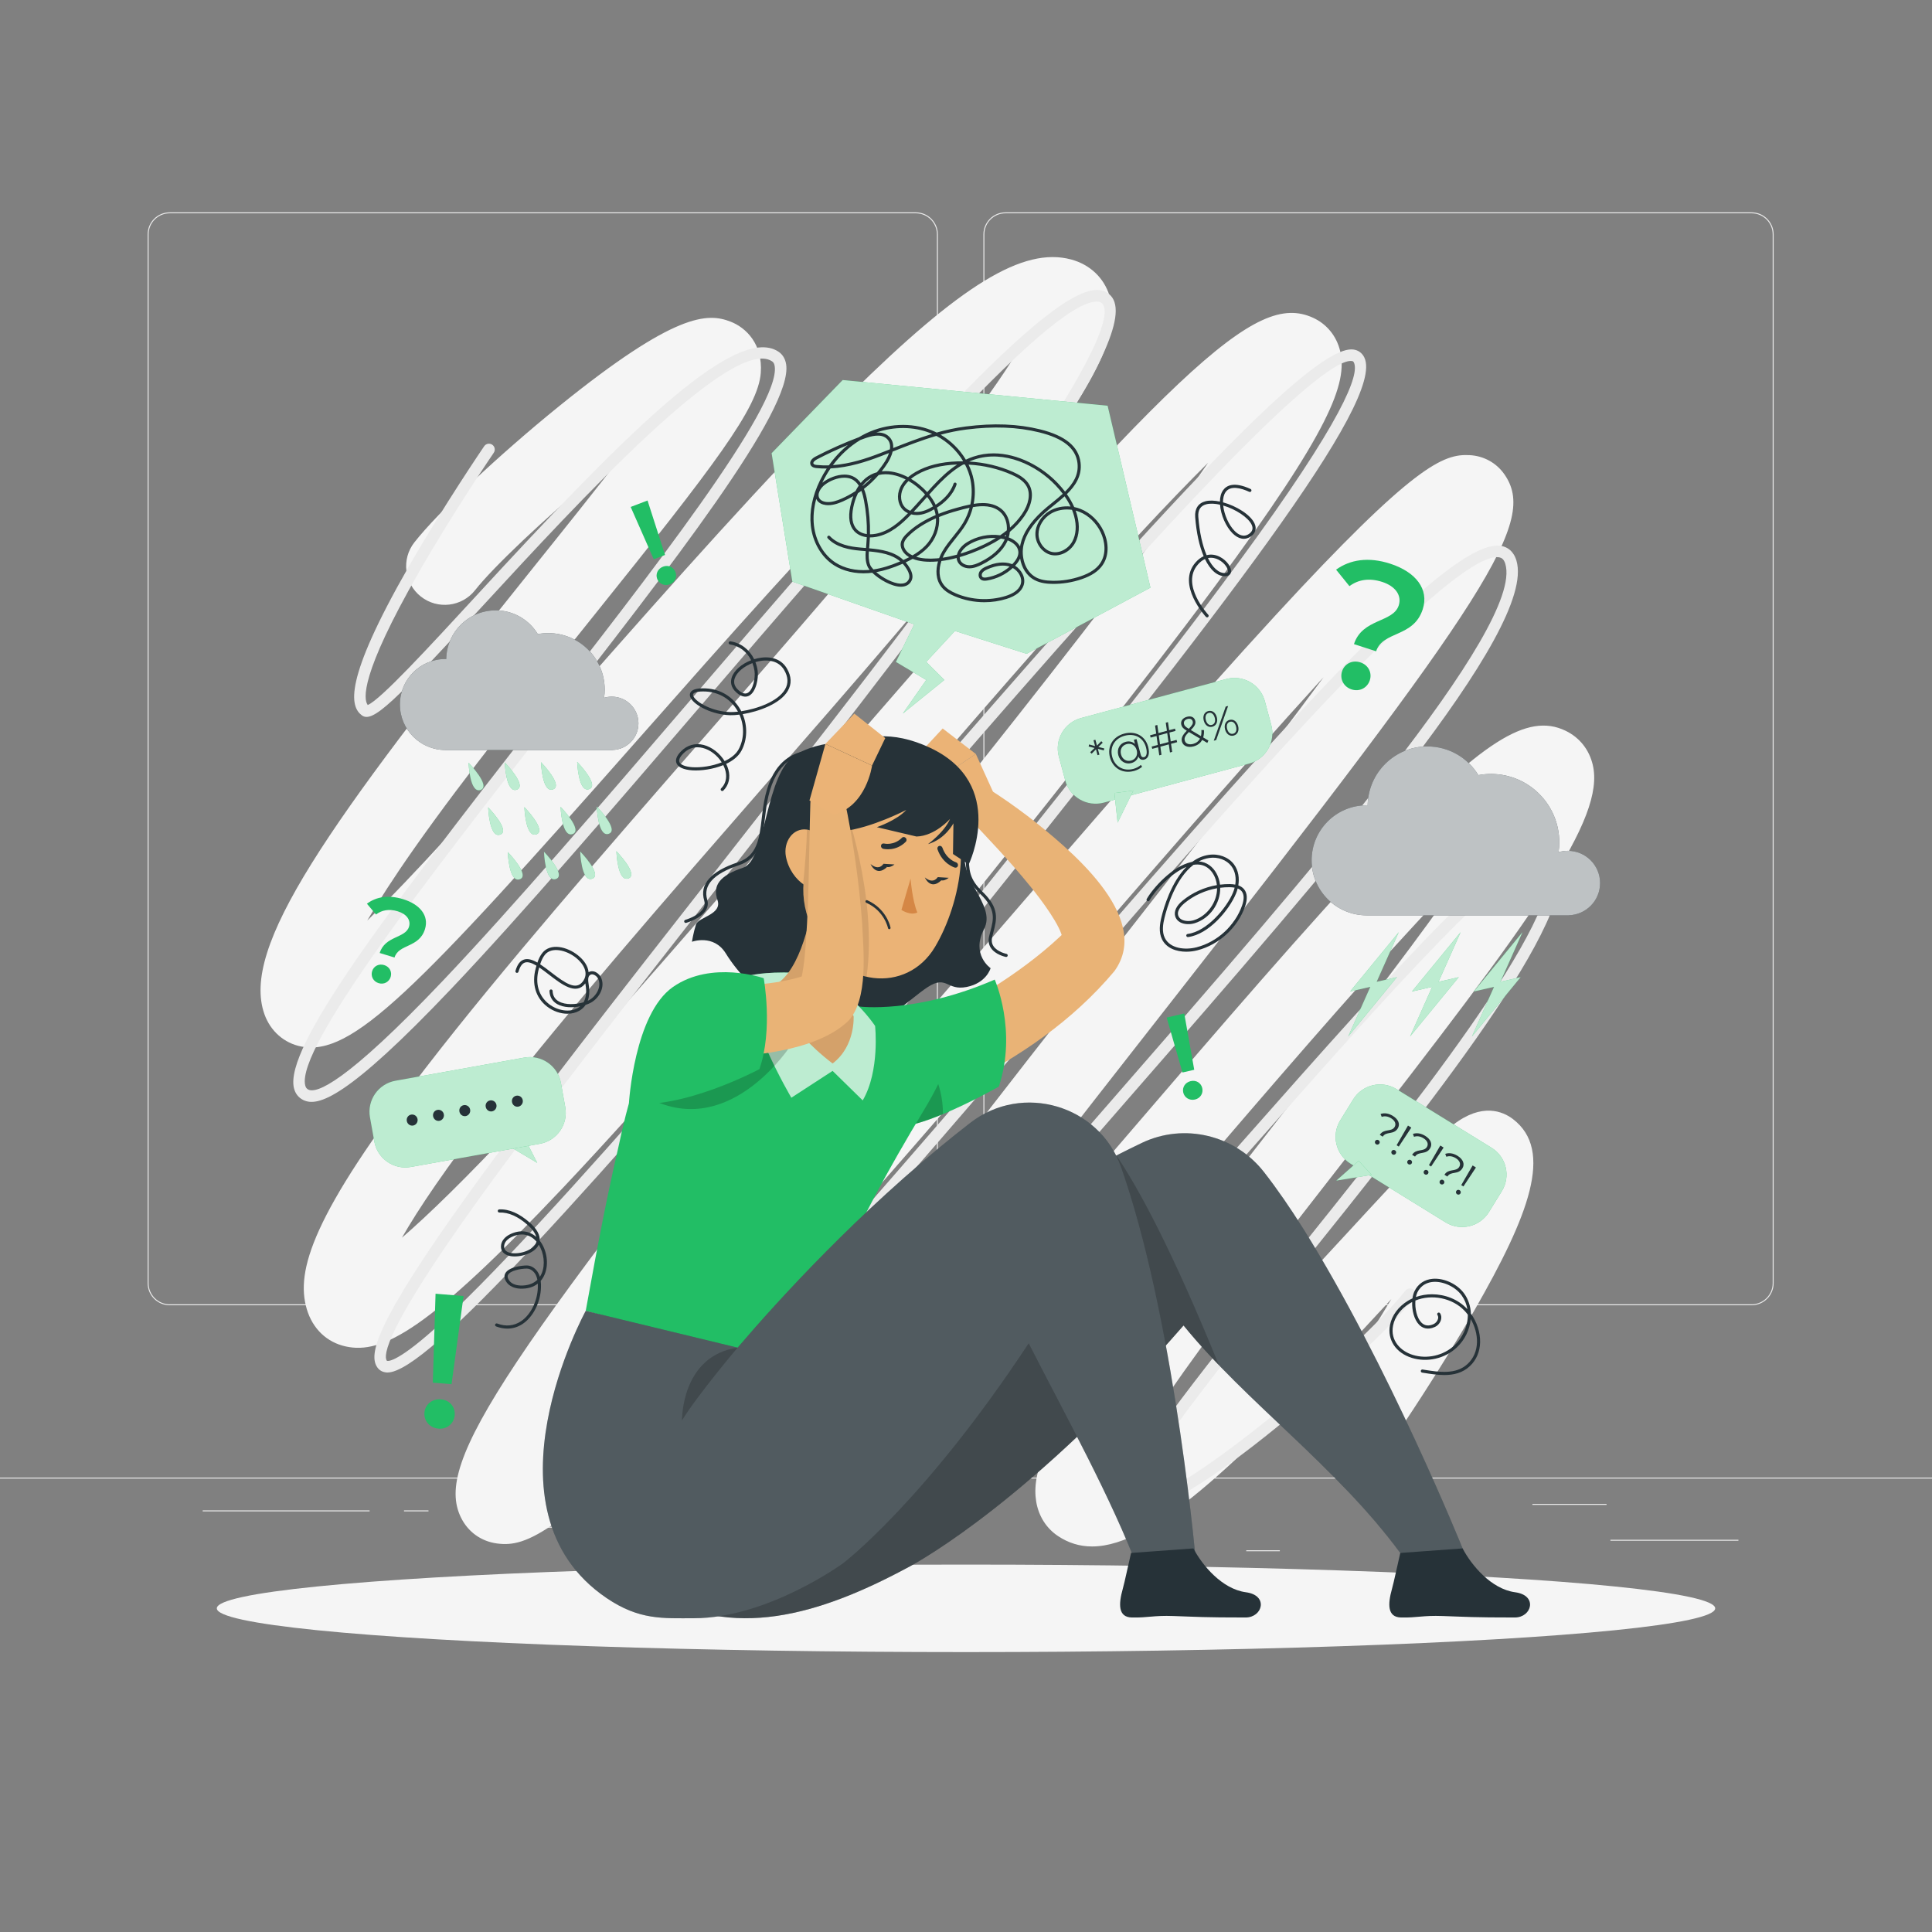 <svg xmlns="http://www.w3.org/2000/svg" xmlns:xlink="http://www.w3.org/1999/xlink" version="1.1" x="0px" y="0px" viewBox="0 0 500 500" style="enable-background:new 0 0 500 500;" xml:space="preserve">
<rect x="0" y="0" width="500" height="500" fill="#808080" stroke="none"/>
<g id="Background_Complete">
	<g>
		<rect y="382.398" style="fill:#EBEBEB;" width="500" height="0.25"/>
		<rect x="416.779" y="398.494" style="fill:#EBEBEB;" width="33.122" height="0.25"/>
		<rect x="322.527" y="401.208" style="fill:#EBEBEB;" width="8.693" height="0.25"/>
		<rect x="396.586" y="389.208" style="fill:#EBEBEB;" width="19.192" height="0.25"/>
		<rect x="52.459" y="390.888" style="fill:#EBEBEB;" width="43.193" height="0.25"/>
		<rect x="104.556" y="390.888" style="fill:#EBEBEB;" width="6.333" height="0.25"/>
		<rect x="131.471" y="395.111" style="fill:#EBEBEB;" width="93.676" height="0.25"/>
		<path style="fill:#EBEBEB;" d="M237.014,337.8H43.915c-3.147,0-5.708-2.561-5.708-5.708V60.66c0-3.147,2.561-5.708,5.708-5.708    h193.099c3.146,0,5.707,2.561,5.707,5.708v271.432C242.721,335.239,240.16,337.8,237.014,337.8z M43.915,55.203    c-3.01,0-5.458,2.448-5.458,5.458v271.432c0,3.01,2.448,5.458,5.458,5.458h193.099c3.009,0,5.457-2.448,5.457-5.458V60.66    c0-3.009-2.448-5.458-5.457-5.458H43.915z"/>
		<path style="fill:#EBEBEB;" d="M453.31,337.8H260.212c-3.147,0-5.707-2.561-5.707-5.708V60.66c0-3.147,2.561-5.708,5.707-5.708    H453.31c3.148,0,5.708,2.561,5.708,5.708v271.432C459.019,335.239,456.458,337.8,453.31,337.8z M260.212,55.203    c-3.009,0-5.457,2.448-5.457,5.458v271.432c0,3.01,2.448,5.458,5.457,5.458H453.31c3.01,0,5.458-2.448,5.458-5.458V60.66    c0-3.009-2.448-5.458-5.458-5.458H260.212z"/>
	</g>
	<g>
		<g>
			<path style="fill:#F5F5F5;" d="M196.166,414.932c-3.867,0-7.375-1.502-9.904-4.247c-7.022-7.624-2.442-19.091,2.964-29.303     c4.755-8.98,12.323-20.766,23.137-36.028c19.7-27.804,47.185-62.898,73.765-96.837c20.93-26.725,40.76-52.044,56.425-73.269     c-0.432,0.473-0.868,0.949-1.31,1.433c-20.695,22.68-45.621,51.561-72.01,82.138c-29.261,33.905-59.518,68.964-83.716,95.072     c-40.596,43.798-49.482,46.531-56.88,45.559c-4.14-0.546-7.557-3.019-9.376-6.786c-6.876-14.236,10.072-39.719,106.675-160.39     c24.903-31.107,50.653-63.274,69.787-88.924c7.134-9.563,12.657-17.313,16.933-23.589c-4.857,4.816-10.707,10.859-17.742,18.441     c-20.468,22.059-45.816,51.489-70.329,79.95c-27.465,31.889-55.865,64.862-78.757,89.109     c-35.185,37.268-46.942,43.236-56.331,41.202c-4.933-1.067-8.62-4.609-10.116-9.719c-2.869-9.797,1.292-24.182,30.92-62.546     c19.602-25.381,46.311-56.018,72.14-85.645c22.424-25.723,43.605-50.018,59.725-70.296c11.308-14.224,17.652-23.44,21.203-29.359     c-6.19,4.14-16.132,12.186-31.725,27.788c-20.415,20.428-43.77,46.89-66.356,72.481c-58.066,65.792-74.23,82.217-87.323,79.672     c-4.417-0.855-7.981-3.988-9.535-8.378c-6.109-17.263,15.496-48.192,69.537-115.516c7.679-9.566,16.226-20.214,23.377-29.517     c-2.241,1.754-4.656,3.698-7.253,5.848c-13.032,10.794-26.412,23.45-31.122,29.439c-3.414,4.342-9.701,5.093-14.042,1.68     c-4.342-3.414-5.093-9.701-1.68-14.042c6.183-7.863,21.941-22.687,37.47-35.249c30.11-24.359,38.419-24.156,44.347-21.864     c4.127,1.596,8.351,5.908,7.827,13.226c-0.652,9.095-11.757,23.669-43.327,62.999c-15.548,19.37-33.171,41.325-46.309,60.022     c-5.401,7.687-9.34,13.845-12.209,18.754c2.751-2.683,5.954-5.914,9.677-9.809c13.053-13.656,28.848-31.553,45.57-50.5     c23.743-26.901,48.293-54.719,69.731-75.896c28.772-28.422,44.8-38.202,57.171-34.887c4.9,1.314,8.531,4.759,9.961,9.452     c2.597,8.519-0.904,19.839-26.483,52.489c-16.692,21.307-39.262,47.196-63.157,74.605     c-24.821,28.472-50.487,57.912-69.551,82.363c-12.624,16.192-19.835,27.054-23.943,34.262     c6.589-5.701,16.456-15.173,31.116-30.896c21.861-23.447,48.516-54.396,74.293-84.324     c95.898-111.344,115.4-129.71,130.408-122.853c3.524,1.61,6.07,4.739,6.985,8.584c1.988,8.358-2.559,20.498-32.228,60.648     c-19.655,26.598-46.797,60.503-73.047,93.293c-25.445,31.784-51.756,64.65-71.395,91.029     c-6.28,8.434-11.342,15.501-15.422,21.417c5.483-5.572,12.085-12.514,20.027-21.163c23.258-25.329,51.765-58.36,79.334-90.305     c28.022-32.469,54.489-63.137,76.002-86.507c35.921-39.023,43.468-41.794,50.225-41.453c3.653,0.186,6.932,1.984,8.994,4.934     c8.5,12.155-2.94,30.228-87.44,138.122c-24.275,30.996-49.377,63.048-68.345,89.298c-10.404,14.398-17.314,24.814-21.899,32.331     c5.037-4.733,11.534-11.242,19.883-20.189c18.178-19.479,40.194-45.137,61.486-69.951c22.406-26.113,45.576-53.115,63.882-72.418     c26.62-28.07,38.348-35.559,48.266-30.808c3.619,1.732,6.127,4.876,7.063,8.854c3.27,13.894-14.964,38.995-64.034,101.958     c-14.916,19.139-30.339,38.929-41.807,55.063c-5.572,7.84-9.459,13.786-12.171,18.273c3.767-2.905,8.628-7.04,14.834-12.924     c12.904-12.232,26.954-27.484,39.35-40.94c7.975-8.657,14.863-16.135,20.253-21.512c3.122-3.115,5.48-5.267,7.42-6.77     c7.533-5.838,12.937-3.443,15.488-1.499c10.653,8.128,4.109,24.921-9.903,49.382c-9.261,16.167-19.496,31.169-19.927,31.8     c-3.116,4.56-9.337,5.729-13.898,2.612c-4.559-3.116-5.729-9.339-2.613-13.898c0.077-0.113,7.31-10.716,14.878-23.299     c-38.481,41.655-61.44,64.014-77.449,64.016c-3.196,0.001-6.113-0.89-8.823-2.696c-3.034-2.021-5.039-5.198-5.646-8.945     c-1.137-7.022,1.835-16.61,20.137-42.682c11.928-16.991,28.285-37.979,44.103-58.275c14.915-19.137,30.337-38.925,41.803-55.058     c1.629-2.291,3.115-4.423,4.468-6.402c-3.47,3.501-7.465,7.663-12.061,12.61c-17.1,18.412-38.113,42.9-58.433,66.582     c-22.308,25.998-45.374,52.881-64.297,72.978c-28.506,30.276-39.291,36.448-47.451,36.592     C196.342,414.931,196.253,414.932,196.166,414.932z M137.891,386.604C137.892,386.604,137.892,386.604,137.891,386.604     L137.891,386.604z M98.655,333.504L98.655,333.504L98.655,333.504z M87.396,256.224L87.396,256.224L87.396,256.224z"/>
		</g>
		<g>
			<path style="fill:#EBEBEB;" d="M207.409,406.417c-0.853,0.001-1.65-0.098-2.399-0.298c-2.065-0.555-3.46-1.841-4.033-3.721     c-3.83-12.565,30.659-53.352,87.916-119.029c49.448-56.72,105.493-121.009,100.692-137.405c-0.383-1.309-1.009-1.601-1.512-1.71     c-3.714-0.805-14.625,5.115-45.538,37.858c-22.712,24.056-51.025,56.93-78.406,88.721c-26.645,30.936-54.196,62.925-75.733,85.74     c-32.167,34.076-40.646,36.777-44.701,34.927c-1.157-0.529-1.935-1.504-2.248-2.82c-2.942-12.366,37.193-63.658,103.642-146.664     c27.199-33.976,55.325-69.109,75.45-96.5c27.336-37.206,31.318-48.65,29.846-51.7c-0.124-0.256-0.251-0.35-0.524-0.386     c-3.272-0.415-14.064,6.501-46.943,41.975c-24.06,25.958-54.249,60.939-83.445,94.768     c-67.065,77.709-108.663,125.023-119.189,125.028c-0.058,0-0.114-0.002-0.171-0.005c-1.045-0.053-1.896-0.508-2.461-1.315     c-2.238-3.2-0.918-10.876,23.685-45.077c16.553-23.012,39.349-52.119,63.483-82.934c26.496-33.831,53.894-68.815,73.434-96.394     c27.956-39.457,28.932-48.82,27.025-50.89c-0.22-0.239-0.616-0.567-1.506-0.538c-12.841,0.226-60.857,56.187-103.221,105.56     c-22.339,26.034-45.438,52.956-63.599,72.104c-27.237,28.719-34.711,30.77-38.429,28.99c-1.269-0.607-2.12-1.691-2.459-3.134     c-2.462-10.459,23.134-44.32,62.464-94.785c29.831-38.276,63.641-81.658,61.959-92.05c-0.124-0.771-0.442-1.062-0.67-1.214     c-10.288-6.843-50.449,36.754-74.45,62.807c-23.612,25.632-28.945,30.926-31.754,28.781c-2.949-2.25-4.901-8.678,12.123-38.397     c9.095-15.876,19.465-31.076,19.568-31.228c0.467-0.684,1.399-0.86,2.085-0.392c0.684,0.467,0.859,1.401,0.392,2.085     c-0.103,0.151-10.414,15.265-19.449,31.039c-15.167,26.48-14.273,32.764-13.166,34.236c3.235-1.279,15.815-14.936,27.994-28.156     c36.058-39.142,66.839-70.922,78.319-63.271c1.06,0.706,1.741,1.823,1.969,3.23c1.892,11.684-29.412,51.85-62.554,94.374     c-30.105,38.628-64.227,82.409-61.91,92.253c0.133,0.565,0.383,0.899,0.835,1.116c2.074,0.987,9.372-1.373,34.956-28.35     c18.109-19.095,41.184-45.987,63.499-71.993c46.93-54.695,91.258-106.356,105.445-106.605c1.529-0.045,2.834,0.493,3.766,1.505     c9.116,9.897-31.814,63.712-100.305,151.166c-24.115,30.791-46.892,59.874-63.409,82.835     c-24.145,33.565-24.591,40.279-23.662,41.607c0.088,0.054,2.037,0.948,12.296-8.201c6.673-5.95,15.565-14.948,27.186-27.509     c21.671-23.424,48.842-54.907,77.608-88.239c72.69-84.227,121.246-139.281,133.051-137.757c1.268,0.167,2.274,0.897,2.833,2.055     c5.451,11.286-36.28,64.719-105.655,151.38c-49.629,61.995-105.88,132.262-103.065,144.095c0.123,0.516,0.35,0.683,0.577,0.786     c2.336,1.06,10.794-1.972,41.272-34.258c21.49-22.766,49.019-54.728,75.641-85.639c67.972-78.919,113.522-130.45,126.852-127.553     c1.288,0.279,2.985,1.164,3.756,3.799c5.262,17.972-46.504,77.353-101.31,140.219c-44.704,51.278-90.929,104.303-87.308,116.184     c0.182,0.597,0.567,1.328,1.94,1.696c16.664,4.463,71.358-57.495,115.303-107.286c43.141-48.88,70.049-78.739,79.331-76.952     c1.04,0.202,2.429,0.863,3.139,2.869c5.515,15.584-33.622,64.341-68.151,107.359c-20.762,25.864-40.372,50.295-40.825,56.623     c-0.104,1.442,0.353,1.619,0.504,1.678c7.517,2.898,55.967-37.393,68.629-53.496c0.512-0.652,1.455-0.766,2.107-0.252     c0.651,0.512,0.764,1.455,0.252,2.105c-10.203,12.976-61.319,58.587-72.07,54.44c-1-0.387-2.642-1.51-2.414-4.69     c0.495-6.91,16.084-26.65,41.478-58.286c30.647-38.181,72.621-90.471,67.663-104.48c-0.251-0.711-0.573-0.865-0.882-0.925     c-2.352-0.463-9.004,2.932-27.283,21.689c-13.789,14.149-31.002,33.653-49.227,54.303     C276.232,351.294,227.583,406.412,207.409,406.417z"/>
		</g>
	</g>
</g>
<g id="Background_Simple" style="display:none;">
	<g style="display:inline;">
		<path style="fill:#22be65;" d="M85.544,120.637c27.919-59.449,127.059-51.062,165.317-9.255    c38.258,41.806,50.696,68.599,85.208,52.983c34.512-15.616,78.518-11.44,81.043,38.164s-37.913,108.263-102.09,125.615    c-64.177,17.352-64.161,78.759-149.1,66.368c-46.31-6.756-47.365-56.86-40.825-98.301    C131.636,254.77,53.165,189.581,85.544,120.637z"/>
		<path style="opacity:0.9;fill:#FFFFFF;" d="M85.544,120.637c27.919-59.449,127.059-51.062,165.317-9.255    c38.258,41.806,50.696,68.599,85.208,52.983c34.512-15.616,78.518-11.44,81.043,38.164s-37.913,108.263-102.09,125.615    c-64.177,17.352-64.161,78.759-149.1,66.368c-46.31-6.756-47.365-56.86-40.825-98.301    C131.636,254.77,53.165,189.581,85.544,120.637z"/>
	</g>
</g>
<g id="Shadow_1_">
	<ellipse id="_x3C_Path_x3E__359_" style="fill:#F5F5F5;" cx="250" cy="416.238" rx="193.889" ry="11.323"/>
</g>
<g id="Clouds">
	<g>
		<g>
			<g>
				<path style="fill:#263238;" d="M414.101,228.538c0-4.611-3.738-8.349-8.349-8.349c-0.834,0-1.638,0.126-2.397,0.353      c0.122-0.837,0.187-1.692,0.187-2.563c0-9.765-7.916-17.681-17.681-17.681c-1.113,0-2.201,0.108-3.257,0.305      c-2.718-4.447-7.603-7.426-13.196-7.426c-8.466,0-15.333,6.802-15.459,15.238c-0.087-0.001-0.171-0.013-0.258-0.013      c-7.866,0-14.243,6.377-14.243,14.243c0,7.866,6.377,14.243,14.243,14.243h52.306l-0.011-0.012      C410.488,236.75,414.101,233.07,414.101,228.538z"/>
			</g>
			<g style="opacity:0.7;">
				<path style="fill:#FFFFFF;" d="M414.101,228.538c0-4.611-3.738-8.349-8.349-8.349c-0.834,0-1.638,0.126-2.397,0.353      c0.122-0.837,0.187-1.692,0.187-2.563c0-9.765-7.916-17.681-17.681-17.681c-1.113,0-2.201,0.108-3.257,0.305      c-2.718-4.447-7.603-7.426-13.196-7.426c-8.466,0-15.333,6.802-15.459,15.238c-0.087-0.001-0.171-0.013-0.258-0.013      c-7.866,0-14.243,6.377-14.243,14.243c0,7.866,6.377,14.243,14.243,14.243h52.306l-0.011-0.012      C410.488,236.75,414.101,233.07,414.101,228.538z"/>
			</g>
		</g>
		<g>
			<polygon style="fill:#22be65;" points="361.516,252.89 356.279,254.092 362,241.244 349.4,256.598 354.637,255.396      348.916,268.245    "/>
		</g>
		<g>
			<polygon style="fill:#22be65;" points="377.526,252.89 372.289,254.092 378.01,241.244 365.41,256.598 370.647,255.396      364.926,268.245    "/>
		</g>
		<g>
			<polygon style="fill:#22be65;" points="393.536,252.89 388.299,254.092 394.021,241.244 381.42,256.598 386.657,255.396      380.936,268.245    "/>
		</g>
		<g style="opacity:0.7;">
			<polygon style="fill:#FFFFFF;" points="361.516,252.89 356.279,254.092 362,241.244 349.4,256.598 354.637,255.396      348.916,268.245    "/>
		</g>
		<g style="opacity:0.7;">
			<polygon style="fill:#FFFFFF;" points="377.526,252.89 372.289,254.092 378.01,241.244 365.41,256.598 370.647,255.396      364.926,268.245    "/>
		</g>
		<g style="opacity:0.7;">
			<polygon style="fill:#FFFFFF;" points="393.536,252.89 388.299,254.092 394.021,241.244 381.42,256.598 386.657,255.396      380.936,268.245    "/>
		</g>
	</g>
	<g>
		<g>
			<g>
				<path style="fill:#263238;" d="M165.229,187.2c0-3.813-3.091-6.904-6.904-6.904c-0.689,0-1.354,0.104-1.982,0.292      c0.101-0.692,0.155-1.4,0.155-2.12c0-8.075-6.546-14.62-14.62-14.62c-0.92,0-1.82,0.089-2.693,0.252      c-2.247-3.678-6.287-6.141-10.912-6.141c-7.001,0-12.679,5.625-12.783,12.6c-0.072-0.001-0.141-0.011-0.213-0.011      c-6.505,0-11.777,5.273-11.777,11.777c0,6.504,5.273,11.777,11.777,11.777h43.252l-0.009-0.01      C162.242,193.991,165.229,190.948,165.229,187.2z"/>
			</g>
			<g style="opacity:0.7;">
				<path style="fill:#FFFFFF;" d="M165.229,187.2c0-3.813-3.091-6.904-6.904-6.904c-0.689,0-1.354,0.104-1.982,0.292      c0.101-0.692,0.155-1.4,0.155-2.12c0-8.075-6.546-14.62-14.62-14.62c-0.92,0-1.82,0.089-2.693,0.252      c-2.247-3.678-6.287-6.141-10.912-6.141c-7.001,0-12.679,5.625-12.783,12.6c-0.072-0.001-0.141-0.011-0.213-0.011      c-6.505,0-11.777,5.273-11.777,11.777c0,6.504,5.273,11.777,11.777,11.777h43.252l-0.009-0.01      C162.242,193.991,165.229,190.948,165.229,187.2z"/>
			</g>
		</g>
		<g>
			<g>
				<g>
					<path style="fill:#22be65;" d="M152.469,204.228c2.823-0.977-3.095-7.051-3.095-7.051S149.646,205.205,152.469,204.228z"/>
				</g>
				<g>
					<path style="fill:#22be65;" d="M154.447,208.733c0,0,0.272,8.028,3.095,7.051C160.365,214.807,154.447,208.733,154.447,208.733       z"/>
				</g>
				<g>
					<path style="fill:#22be65;" d="M159.519,220.288c0,0,0.272,8.028,3.095,7.051C165.437,226.362,159.519,220.288,159.519,220.288       z"/>
				</g>
				<g>
					<path style="fill:#22be65;" d="M143.1,204.3c2.823-0.977-3.095-7.051-3.095-7.051S140.276,205.277,143.1,204.3z"/>
				</g>
				<g>
					<path style="fill:#22be65;" d="M145.077,208.805c0,0,0.272,8.028,3.095,7.051C150.995,214.879,145.077,208.805,145.077,208.805       z"/>
				</g>
				<g>
					<path style="fill:#22be65;" d="M150.149,220.36c0,0,0.272,8.028,3.095,7.051C156.067,226.434,150.149,220.36,150.149,220.36z"/>
				</g>
				<g>
					<path style="fill:#22be65;" d="M133.73,204.372c2.823-0.977-3.095-7.051-3.095-7.051S130.906,205.349,133.73,204.372z"/>
				</g>
				<g>
					<path style="fill:#22be65;" d="M135.707,208.876c0,0,0.272,8.028,3.095,7.051C141.625,214.951,135.707,208.876,135.707,208.876       z"/>
				</g>
				<g>
					<path style="fill:#22be65;" d="M140.779,220.432c0,0,0.272,8.028,3.095,7.051C146.697,226.506,140.779,220.432,140.779,220.432       z"/>
				</g>
				<g>
					<path style="fill:#22be65;" d="M121.265,197.393c0,0,0.272,8.028,3.095,7.051C127.183,203.467,121.265,197.393,121.265,197.393       z"/>
				</g>
				<g>
					<path style="fill:#22be65;" d="M126.337,208.948c0,0,0.272,8.028,3.095,7.051C132.255,215.022,126.337,208.948,126.337,208.948       z"/>
				</g>
				<g>
					<path style="fill:#22be65;" d="M131.409,220.504c0,0,0.272,8.028,3.095,7.051C137.327,226.578,131.409,220.504,131.409,220.504       z"/>
				</g>
			</g>
			<g style="opacity:0.7;">
				<g>
					<path style="fill:#FFFFFF;" d="M152.469,204.228c2.823-0.977-3.095-7.051-3.095-7.051S149.646,205.205,152.469,204.228z"/>
				</g>
				<g>
					<path style="fill:#FFFFFF;" d="M154.447,208.733c0,0,0.272,8.028,3.095,7.051C160.365,214.807,154.447,208.733,154.447,208.733       z"/>
				</g>
				<g>
					<path style="fill:#FFFFFF;" d="M159.519,220.288c0,0,0.272,8.028,3.095,7.051C165.437,226.362,159.519,220.288,159.519,220.288       z"/>
				</g>
				<g>
					<path style="fill:#FFFFFF;" d="M143.1,204.3c2.823-0.977-3.095-7.051-3.095-7.051S140.276,205.277,143.1,204.3z"/>
				</g>
				<g>
					<path style="fill:#FFFFFF;" d="M145.077,208.805c0,0,0.272,8.028,3.095,7.051C150.995,214.879,145.077,208.805,145.077,208.805       z"/>
				</g>
				<g>
					<path style="fill:#FFFFFF;" d="M150.149,220.36c0,0,0.272,8.028,3.095,7.051C156.067,226.434,150.149,220.36,150.149,220.36z"/>
				</g>
				<g>
					<path style="fill:#FFFFFF;" d="M133.73,204.372c2.823-0.977-3.095-7.051-3.095-7.051S130.906,205.349,133.73,204.372z"/>
				</g>
				<g>
					<path style="fill:#FFFFFF;" d="M135.707,208.876c0,0,0.272,8.028,3.095,7.051C141.625,214.951,135.707,208.876,135.707,208.876       z"/>
				</g>
				<g>
					<path style="fill:#FFFFFF;" d="M140.779,220.432c0,0,0.272,8.028,3.095,7.051C146.697,226.506,140.779,220.432,140.779,220.432       z"/>
				</g>
				<g>
					<path style="fill:#FFFFFF;" d="M121.265,197.393c0,0,0.272,8.028,3.095,7.051C127.183,203.467,121.265,197.393,121.265,197.393       z"/>
				</g>
				<g>
					<path style="fill:#FFFFFF;" d="M126.337,208.948c0,0,0.272,8.028,3.095,7.051C132.255,215.022,126.337,208.948,126.337,208.948       z"/>
				</g>
				<g>
					<path style="fill:#FFFFFF;" d="M131.409,220.504c0,0,0.272,8.028,3.095,7.051C137.327,226.578,131.409,220.504,131.409,220.504       z"/>
				</g>
			</g>
		</g>
	</g>
</g>
<g id="Symbols">
	<g>
		<path style="fill:#22be65;" d="M361.991,156.678c0.82-2.528-0.79-4.947-4.267-6.075c-3.342-1.085-6.19-0.611-8.489,1.089    l-3.457-4.266c3.642-2.611,8.38-3.37,14.024-1.538c6.637,2.153,10.081,6.614,8.396,11.807    c-2.388,7.359-10.329,5.531-12.058,10.859l-5.734-1.86C352.575,160.012,360.526,161.194,361.991,156.678z M347.326,173.729    c0.63-1.941,2.618-2.993,4.741-2.304c2.077,0.674,3.069,2.691,2.439,4.633c-0.63,1.942-2.633,3.039-4.71,2.365    C347.673,177.735,346.696,175.671,347.326,173.729z"/>
	</g>
	<g>
		<path style="fill:#22be65;" d="M105.851,239.837c0.515-1.691-0.584-3.28-2.91-3.988c-2.235-0.682-4.123-0.333-5.631,0.825    l-2.35-2.795c2.39-1.78,5.532-2.341,9.307-1.191c4.439,1.352,6.782,4.278,5.724,7.751c-1.5,4.922-6.802,3.802-7.888,7.365    l-3.835-1.168C99.63,242.167,104.931,242.856,105.851,239.837z M96.304,251.351c0.396-1.299,1.705-2.021,3.125-1.59    c1.389,0.424,2.073,1.754,1.677,3.053c-0.396,1.299-1.714,2.052-3.104,1.629C96.583,254.01,95.908,252.649,96.304,251.351z"/>
	</g>
	<g>
		<path style="fill:#22be65;" d="M163.218,131.195l4.366-1.664l4.523,14.088l-2.92,1.112L163.218,131.195z M170.082,149.83    c-0.483-1.269,0.138-2.654,1.524-3.183c1.357-0.517,2.713,0.115,3.196,1.384c0.483,1.269-0.097,2.672-1.454,3.189    C171.962,151.749,170.565,151.099,170.082,149.83z"/>
	</g>
	<g>
		<path style="fill:#22be65;" d="M109.844,365.589c0.173-2.105,1.975-3.634,4.277-3.444c2.252,0.186,3.731,1.983,3.558,4.089    s-1.93,3.686-4.183,3.501C111.195,369.545,109.671,367.694,109.844,365.589z M112.721,334.816l7.247,0.596l-3.109,22.816    l-4.848-0.398L112.721,334.816z"/>
	</g>
	<g>
		<path style="fill:#22be65;" d="M301.931,263.346l4.551-1.06l2.584,14.568l-3.044,0.709L301.931,263.346z M306.222,282.736    c-0.308-1.322,0.494-2.611,1.938-2.947c1.415-0.33,2.673,0.479,2.981,1.801c0.308,1.322-0.456,2.635-1.871,2.965    C307.826,284.891,306.53,284.059,306.222,282.736z"/>
	</g>
</g>
<g id="Doodles">
	<g>
		<g>
			<path style="fill:#263238;" d="M312.396,159.775c-0.108,0-0.215-0.043-0.295-0.128c-0.078-0.083-7.71-8.324-2.705-14.072     c0.647-0.743,1.36-1.288,2.111-1.626c-1.11-2.597-1.886-6.057-2.192-10.116c-0.163-2.162,0.781-3.621,2.66-4.107     c1.039-0.27,2.352-0.212,3.74,0.083c0.017-1.124,0.263-2.142,0.798-2.912c0.872-1.253,2.816-2.331,7.129-0.349     c0.203,0.093,0.293,0.333,0.199,0.537c-0.093,0.203-0.333,0.294-0.537,0.199c-2.101-0.965-4.867-1.736-6.127,0.076     c-0.472,0.679-0.675,1.607-0.666,2.643c3.441,0.933,7.11,3.185,8.159,5.465c0.605,1.316,0.262,2.513-0.965,3.368     c-1.483,1.034-3.165,0.738-4.736-0.832c-1.717-1.715-3.029-4.739-3.228-7.39c-1.303-0.297-2.55-0.365-3.563-0.105     c-1.497,0.388-2.189,1.485-2.055,3.262c0.3,3.978,1.068,7.389,2.147,9.906c1.105-0.287,2.269-0.152,3.411,0.425     c1.808,0.913,3.155,2.789,2.882,4.014c-0.064,0.291-0.333,0.971-1.422,1.003c-2.085,0.071-3.909-1.566-5.3-4.439     c-0.597,0.268-1.218,0.717-1.835,1.425c-4.524,5.197,2.612,12.909,2.685,12.986c0.153,0.163,0.145,0.419-0.018,0.572     C312.595,159.739,312.496,159.775,312.396,159.775z M312.613,144.429c1.227,2.504,2.816,3.964,4.503,3.884     c0.578-0.017,0.635-0.273,0.656-0.37c0.149-0.671-0.754-2.256-2.456-3.116C314.691,144.512,313.721,144.192,312.613,144.429z      M316.56,130.83c0.251,2.369,1.448,5.072,2.98,6.604c0.893,0.893,2.261,1.746,3.701,0.74c0.907-0.632,1.134-1.406,0.693-2.366     C323.065,133.918,319.757,131.768,316.56,130.83z"/>
		</g>
		<g>
			<path style="fill:#263238;" d="M307.019,246.303c-2.587,0-5.152-0.906-6.288-3.2c-0.921-1.86-0.565-4.048-0.15-5.745     c0.605-2.484,2.51-9.039,6.472-13.014c-3.889,1.583-7.982,5.91-9.574,8.712c-0.111,0.194-0.357,0.263-0.552,0.151     c-0.194-0.11-0.262-0.357-0.152-0.552c1.59-2.797,6.607-8.473,11.542-9.558c0.079-0.017,0.157-0.033,0.234-0.048     c1.246-0.913,2.659-1.564,4.256-1.807c2.549-0.387,5.107,0.56,6.516,2.416c1.241,1.636,1.449,3.671,1.153,5.48     c0.655,0.23,1.162,0.579,1.531,1.05c0.8,1.022,0.872,2.504,0.213,4.403c-1.896,5.464-6.742,9.919-12.346,11.351     C308.968,246.174,307.992,246.303,307.019,246.303z M308.867,223.816c-4.656,3.53-6.85,11.065-7.5,13.733     c-0.381,1.564-0.716,3.568,0.089,5.194c1.363,2.754,5.215,3.181,8.216,2.415c5.348-1.365,9.972-5.617,11.782-10.831     c0.563-1.623,0.534-2.847-0.086-3.639c-0.253-0.323-0.604-0.571-1.06-0.748c-0.115,0.457-0.26,0.892-0.424,1.292     c-1.762,4.292-7.059,10.6-12.421,11.279c-0.217,0.026-0.424-0.128-0.453-0.351c-0.028-0.222,0.129-0.424,0.351-0.452     c4.991-0.633,10.129-6.777,11.774-10.784c0.153-0.372,0.287-0.775,0.393-1.2c-0.382-0.07-0.813-0.108-1.296-0.114     c-0.813-0.008-1.633,0.039-2.444,0.144c0.08,4.059-2.701,7.96-6.59,9.17c-1.294,0.4-2.774,0.311-3.773-0.234     c-0.658-0.358-1.105-0.902-1.293-1.574c-0.359-1.287,0.331-2.724,1.942-4.045c2.518-2.065,5.628-3.457,8.858-4.007     c-0.209-1.886-1.097-3.546-2.419-4.492C311.491,223.841,310.264,223.589,308.867,223.816z M314.979,229.878     c-3.061,0.537-6.005,1.862-8.392,3.82c-0.781,0.641-2.037,1.908-1.675,3.202c0.129,0.462,0.432,0.825,0.9,1.08     c0.804,0.438,2.068,0.507,3.145,0.172C312.418,237.076,314.993,233.496,314.979,229.878z M310.241,222.937     c1.01,0.067,1.928,0.394,2.744,0.978c1.5,1.074,2.508,2.931,2.749,5.032c0.834-0.105,1.669-0.156,2.508-0.145     c0.532,0.006,1.014,0.05,1.447,0.131c0.249-1.6,0.06-3.373-1.012-4.785c-1.232-1.622-3.49-2.452-5.749-2.104     C311.963,222.19,311.069,222.501,310.241,222.937z"/>
		</g>
		<g>
			<path style="fill:#263238;" d="M186.916,204.715c-0.103,0-0.206-0.039-0.285-0.118c-0.159-0.157-0.16-0.414-0.002-0.572     c1.533-1.544,1.435-3.39,1.083-4.665c-0.127-0.46-0.304-0.912-0.523-1.35c-2.663,1.086-5.777,1.493-7.982,1.355     c-2.258-0.141-3.729-0.803-4.139-1.864c-0.338-0.873,0.049-1.89,1.148-3.023c1.601-1.65,3.688-2.248,5.881-1.689     c2.155,0.551,4.197,2.174,5.435,4.182c1.6-0.75,2.936-1.765,3.632-3.059c1.451-2.696,1.508-6.051,0.201-8.969     c-0.908,0.117-1.73,0.169-2.406,0.149c-4.538-0.117-9.122-2.441-10.19-4.441c-0.376-0.705-0.23-1.208-0.04-1.507     c0.48-0.758,1.805-1.09,3.935-0.988c3.82,0.183,7.083,2.185,8.954,5.493c0.078,0.138,0.153,0.278,0.226,0.419     c4.026-0.608,9.456-2.482,11.325-5.658c0.904-1.536,0.825-3.227-0.236-5.026c-1.474-2.491-4.223-2.566-5.729-2.389     c-0.574,0.067-1.146,0.188-1.702,0.354c0.261,0.675,0.453,1.396,0.568,2.156c0.304,2.008-0.389,5.548-2.168,6.523     c-0.672,0.369-1.785,0.534-3.272-0.765c-1.612-1.409-1.583-2.891-1.274-3.885c0.572-1.843,2.586-3.57,5.046-4.513     c-1.113-2.206-3.087-3.724-5.491-4.089c-0.221-0.034-0.373-0.24-0.339-0.461c0.034-0.22,0.235-0.367,0.461-0.339     c2.709,0.412,4.925,2.133,6.143,4.624c0.629-0.192,1.279-0.331,1.935-0.408c2.936-0.346,5.255,0.642,6.521,2.782     c1.222,2.072,1.302,4.039,0.237,5.848c-1.956,3.324-7.479,5.314-11.669,6.002c1.313,3.095,1.216,6.622-0.318,9.474     c-0.787,1.463-2.238,2.58-3.947,3.389c0.236,0.473,0.427,0.963,0.564,1.46c0.578,2.095,0.12,4.031-1.29,5.451     C187.124,204.675,187.02,204.715,186.916,204.715z M180.497,193.392c-1.145,0-2.469,0.38-3.7,1.649     c-0.591,0.61-1.24,1.48-0.975,2.167c0.282,0.728,1.566,1.232,3.435,1.349c2.146,0.131,5.06-0.276,7.527-1.263     c-1.131-1.788-2.96-3.228-4.888-3.721C181.481,193.468,181.007,193.392,180.497,193.392z M181.938,178.948     c-1.963,0-2.428,0.472-2.527,0.629c-0.108,0.171-0.084,0.404,0.07,0.693c0.832,1.558,4.945,3.896,9.496,4.013     c0.573,0.013,1.255-0.02,2.006-0.103c-0.024-0.045-0.049-0.089-0.074-0.133c-1.731-3.061-4.751-4.913-8.288-5.083     C182.376,178.953,182.148,178.948,181.938,178.948z M194.729,171.608c-2.243,0.853-4.107,2.405-4.605,4.009     c-0.345,1.113,0.003,2.135,1.034,3.036c0.911,0.795,1.702,1.02,2.35,0.665c1.403-0.769,2.023-3.934,1.757-5.692     C195.157,172.914,194.976,172.238,194.729,171.608z"/>
		</g>
		<g>
			<path style="fill:#263238;" d="M131.305,343.844c-0.951,0-1.93-0.188-2.921-0.566c-0.209-0.079-0.314-0.313-0.234-0.522     c0.08-0.208,0.314-0.315,0.522-0.233c2.208,0.841,4.341,0.638,6.17-0.59c2.517-1.688,4.267-5.221,4.354-8.79     c0.007-0.293,0.008-0.612-0.009-0.944c-1.172,0.926-2.727,1.382-4.576,1.3c-1.522-0.065-2.788-0.65-3.473-1.608     c-0.608-0.85-0.737-1.633-0.383-2.326c0.849-1.666,4.294-2.056,5.551-2.066c0.007,0,0.015,0,0.023,0     c1.221,0,2.419,0.817,3.057,2.088c0.138,0.275,0.247,0.557,0.331,0.842c0.177-0.267,0.334-0.555,0.468-0.865     c0.965-2.241,0.6-5.287-0.758-7.44c-1.018,2.275-4.902,3.361-7.293,2.952c-1.792-0.313-2.706-1.419-2.442-2.959     c0.191-1.122,1.077-2.125,2.429-2.751c2.474-1.145,4.825-0.878,6.66,0.744c-0.247-0.955-0.964-1.967-2.145-3.022     c-2.554-2.282-5.044-3.38-7.395-3.29c-0.222,0.007-0.412-0.164-0.421-0.388c-0.01-0.223,0.164-0.412,0.387-0.421     c2.577-0.124,5.252,1.068,7.968,3.495c1.761,1.572,2.603,3.113,2.506,4.587c1.864,2.396,2.429,6.073,1.248,8.812     c-0.261,0.605-0.594,1.14-0.993,1.599c0.077,0.597,0.082,1.175,0.069,1.68c-0.093,3.819-1.987,7.614-4.712,9.443     C134.065,343.429,132.717,343.844,131.305,343.844z M136.33,328.308c-0.005,0-0.011,0-0.017,0.001     c-1.623,0.012-4.282,0.536-4.836,1.623c-0.208,0.408-0.104,0.895,0.32,1.487c0.539,0.753,1.577,1.216,2.848,1.27     c1.841,0.074,3.368-0.439,4.428-1.479c-0.081-0.431-0.21-0.859-0.411-1.26C138.252,329.131,137.373,328.308,136.33,328.308z      M135.051,319.482c-0.827,0-1.698,0.205-2.589,0.617c-0.523,0.243-1.764,0.938-1.971,2.153c-0.234,1.375,0.84,1.86,1.784,2.024     c2.497,0.43,6.197-0.948,6.563-2.96c-0.121-0.142-0.248-0.277-0.38-0.405C137.482,319.963,136.318,319.482,135.051,319.482z"/>
		</g>
		<g>
			<path style="fill:#263238;" d="M146.846,262.354c-1.783,0-3.695-0.644-5.281-1.871c-2.948-2.283-4.009-5.895-2.913-9.908     c0.061-0.224,0.123-0.444,0.185-0.66c-1.143-0.684-2.185-1.068-2.986-0.806c-0.733,0.241-1.279,1.02-1.669,2.38     c-0.061,0.215-0.285,0.334-0.5,0.278c-0.215-0.063-0.339-0.286-0.278-0.501c0.469-1.639,1.187-2.596,2.194-2.927     c1.032-0.338,2.214,0.045,3.485,0.778c0.316-0.941,0.704-1.795,1.31-2.541c2.065-2.542,6.305-1.647,9.21,0.687     c1.651,1.326,2.58,2.859,2.72,4.341c0.411-0.253,0.895-0.318,1.406-0.184c0.708,0.187,1.397,0.756,1.756,1.451     c1.237,2.396-0.304,5.345-2.519,6.594c-0.388,0.219-0.869,0.425-1.41,0.603c-0.415,0.622-0.964,1.134-1.64,1.521     C149.019,262.104,147.958,262.354,146.846,262.354z M139.55,250.369c-0.039,0.138-0.078,0.277-0.116,0.419     c-1.006,3.683-0.049,6.982,2.627,9.055c2.285,1.77,5.421,2.208,7.456,1.044c0.232-0.133,0.447-0.284,0.643-0.453     c-1.964,0.391-4.284,0.371-5.935-0.558c-1.271-0.714-1.97-1.886-2.021-3.39c-0.007-0.224,0.167-0.411,0.391-0.418     c0.249,0.007,0.411,0.167,0.419,0.391c0.041,1.223,0.582,2.135,1.608,2.711c1.722,0.969,4.42,0.811,6.399,0.222     c0.593-1.023,0.804-2.37,0.601-3.953l-0.063-0.448c-0.024-0.162-0.048-0.329-0.07-0.5c-0.027,0.036-0.055,0.072-0.083,0.108     c-2.381,2.998-6.071,0.15-9.326-2.361C141.231,251.583,140.373,250.921,139.55,250.369z M153.222,252.162     c-0.18,0-0.345,0.048-0.491,0.145c-0.682,0.447-0.525,1.525-0.372,2.567l0.064,0.461c0.179,1.391,0.066,2.626-0.319,3.66     c0.167-0.075,0.324-0.153,0.467-0.234c1.848-1.042,3.204-3.564,2.196-5.518c-0.254-0.493-0.753-0.911-1.242-1.039     C153.42,252.176,153.319,252.162,153.222,252.162z M139.794,249.557c0.895,0.585,1.828,1.305,2.779,2.04     c3.813,2.942,6.443,4.706,8.197,2.498c1.737-2.186,0.275-4.636-1.672-6.2c-2.542-2.04-6.351-2.929-8.075-0.808     C140.457,247.785,140.095,248.621,139.794,249.557z"/>
		</g>
		<g>
			<path style="fill:#263238;" d="M373.783,355.857c-1.798,0-3.64-0.293-5.384-0.571l-0.354-0.057     c-0.221-0.034-0.372-0.242-0.336-0.463c0.035-0.221,0.241-0.376,0.463-0.336l0.354,0.056c3.896,0.621,8.311,1.324,11.339-1.546     c1.5-1.423,2.322-3.349,2.377-5.569c0.05-2.013-0.546-4.153-1.621-6.001c-0.25,2.693-1.498,5.384-3.646,7.389     c-3.061,2.855-7.621,3.897-11.618,2.653c-4.112-1.281-6.374-4.698-5.628-8.504c0.488-2.491,2.189-4.781,4.668-6.282     c0.372-0.225,0.756-0.427,1.15-0.605c0.099-0.716,0.28-1.371,0.541-1.901c0.918-1.874,2.595-3,4.719-3.172     c2.971-0.237,6.399,1.388,8.158,3.868c1.067,1.505,1.622,3.288,1.695,5.127c1.56,2.179,2.455,4.907,2.392,7.449     c-0.06,2.439-0.969,4.561-2.629,6.137C378.522,355.33,376.193,355.857,373.783,355.857z M365.466,336.957     c-0.221,0.112-0.438,0.233-0.65,0.362c-2.283,1.382-3.848,3.477-4.292,5.745c-0.764,3.902,1.998,6.616,5.074,7.574     c3.724,1.161,7.973,0.189,10.825-2.472c2.075-1.935,3.475-4.928,3.452-7.929c-0.272-0.364-0.564-0.712-0.875-1.038     c-3.168-3.315-8.463-4.331-12.692-2.626c-0.16,2.018,0.345,4.474,1.533,5.69c0.839,0.86,1.912,0.997,3.188,0.407     c0.524-0.242,0.963-0.759,1.118-1.315c0.076-0.273,0.115-0.675-0.131-1.036c-0.126-0.186-0.077-0.437,0.108-0.563     c0.185-0.125,0.437-0.076,0.562,0.107c0.328,0.482,0.413,1.089,0.241,1.708c-0.219,0.788-0.816,1.491-1.559,1.833     c-2.019,0.934-3.347,0.201-4.106-0.575C365.963,341.502,365.385,339.088,365.466,336.957z M370.599,334.956     c3.332,0,6.683,1.275,8.985,3.686c0.058,0.06,0.115,0.121,0.171,0.183c-0.202-1.231-0.668-2.436-1.451-3.54     c-1.579-2.227-4.777-3.746-7.433-3.529c-1.294,0.105-3.048,0.661-4.058,2.721c-0.166,0.339-0.293,0.742-0.383,1.186     C367.761,335.187,369.179,334.956,370.599,334.956z"/>
		</g>
	</g>
</g>
<g id="Speech_bubble_4">
	<g>
		<g>
			<g>
				<path style="fill:#22be65;" d="M374.113,316.334l-24.592-15.175c-3.833-2.365-5.022-7.389-2.657-11.222l3.339-5.411      c2.365-3.833,7.389-5.022,11.222-2.657l24.591,15.175c3.833,2.365,5.022,7.389,2.657,11.222l-3.339,5.41      C382.97,317.51,377.945,318.699,374.113,316.334z"/>
			</g>
		</g>
		<g style="opacity:0.7;">
			<g>
				<path style="fill:#FFFFFF;" d="M374.113,316.334l-24.592-15.175c-3.833-2.365-5.022-7.389-2.657-11.222l3.339-5.411      c2.365-3.833,7.389-5.022,11.222-2.657l24.591,15.175c3.833,2.365,5.022,7.389,2.657,11.222l-3.339,5.41      C382.97,317.51,377.945,318.699,374.113,316.334z"/>
			</g>
		</g>
		<g>
			<g>
				<path style="fill:#263238;" d="M355.913,295.27c0.183-0.297,0.556-0.376,0.852-0.194c0.306,0.189,0.402,0.559,0.22,0.855      c-0.176,0.285-0.563,0.385-0.869,0.196C355.82,295.944,355.736,295.555,355.913,295.27z M360.918,291.678      c0.454-0.735,0.167-1.616-0.874-2.259c-0.868-0.535-1.677-0.641-2.46-0.377l-0.289-0.742c0.967-0.333,2.054-0.198,3.196,0.507      c1.429,0.882,1.926,2.134,1.252,3.226c-1.077,1.745-2.995,0.674-3.895,2.134l-0.756-0.467      C358.131,292.016,360.093,293.015,360.918,291.678z"/>
			</g>
			<g>
				<path style="fill:#263238;" d="M360.162,297.892c0.183-0.297,0.556-0.377,0.862-0.188c0.306,0.189,0.392,0.552,0.209,0.849      c-0.176,0.285-0.552,0.392-0.858,0.202C360.069,298.567,359.985,298.177,360.162,297.892z M364.386,291.296l0.858,0.528      l-3.239,4.907l-0.562-0.347L364.386,291.296z"/>
			</g>
			<g>
				<path style="fill:#263238;" d="M364.276,300.431c0.183-0.297,0.556-0.377,0.852-0.194c0.306,0.189,0.402,0.559,0.22,0.855      c-0.176,0.285-0.563,0.385-0.869,0.196C364.183,301.106,364.1,300.716,364.276,300.431z M369.282,296.839      c0.454-0.734,0.167-1.617-0.874-2.259c-0.868-0.536-1.677-0.641-2.46-0.377l-0.289-0.742c0.967-0.333,2.054-0.198,3.196,0.507      c1.43,0.882,1.926,2.133,1.252,3.226c-1.077,1.745-2.995,0.674-3.896,2.134l-0.756-0.467      C366.495,297.177,368.457,298.177,369.282,296.839z"/>
			</g>
			<g>
				<path style="fill:#263238;" d="M368.525,303.052c0.183-0.296,0.556-0.376,0.862-0.187c0.306,0.189,0.392,0.552,0.209,0.849      c-0.176,0.285-0.552,0.392-0.858,0.202C368.432,303.728,368.349,303.337,368.525,303.052z M372.75,296.456l0.857,0.529      l-3.239,4.906l-0.561-0.346L372.75,296.456z"/>
			</g>
			<g>
				<path style="fill:#263238;" d="M372.64,305.592c0.183-0.297,0.556-0.376,0.852-0.194c0.307,0.189,0.402,0.559,0.22,0.855      c-0.176,0.285-0.563,0.385-0.869,0.196C372.547,306.267,372.463,305.877,372.64,305.592z M377.646,302      c0.454-0.735,0.166-1.616-0.874-2.259c-0.868-0.535-1.677-0.641-2.46-0.377l-0.289-0.742c0.967-0.333,2.053-0.198,3.197,0.508      c1.429,0.881,1.925,2.133,1.251,3.225c-1.077,1.745-2.996,0.674-3.896,2.134l-0.755-0.467      C374.859,302.338,376.821,303.337,377.646,302z"/>
			</g>
			<g>
				<path style="fill:#263238;" d="M376.889,308.214c0.183-0.297,0.556-0.377,0.862-0.188c0.306,0.189,0.392,0.552,0.209,0.849      c-0.177,0.285-0.552,0.392-0.858,0.202C376.795,308.889,376.712,308.499,376.889,308.214z M381.114,301.618l0.857,0.529      l-3.239,4.906l-0.561-0.347L381.114,301.618z"/>
			</g>
		</g>
		<g>
			<g>
				<polygon style="fill:#22be65;" points="354.976,304.046 345.842,305.538 351.613,300.421     "/>
			</g>
		</g>
		<g style="opacity:0.7;">
			<g>
				<polygon style="fill:#FFFFFF;" points="354.976,304.046 345.842,305.538 351.613,300.421     "/>
			</g>
		</g>
	</g>
</g>
<g id="Speech_bubble_3">
	<g>
		<g>
			<path style="fill:#22be65;" d="M323.241,197.618l-37.571,10.095c-4.349,1.169-8.823-1.41-9.991-5.759l-1.65-6.14     c-1.169-4.349,1.41-8.823,5.759-9.991l37.571-10.095c4.349-1.169,8.823,1.41,9.991,5.759l1.65,6.14     C330.169,191.976,327.59,196.449,323.241,197.618z"/>
		</g>
		<g style="opacity:0.7;">
			<path style="fill:#FFFFFF;" d="M323.241,197.618l-37.571,10.095c-4.349,1.169-8.823-1.41-9.991-5.759l-1.65-6.14     c-1.169-4.349,1.41-8.823,5.759-9.991l37.571-10.095c4.349-1.169,8.823,1.41,9.991,5.759l1.65,6.14     C330.169,191.976,327.59,196.449,323.241,197.618z"/>
		</g>
		<g>
			<path style="fill:#263238;" d="M284.261,193.309l1.521,0.39l-0.124,0.514l-1.541-0.42l0.406,1.513l-0.49,0.132l-0.395-1.516     l-1.124,1.136l-0.376-0.379l1.132-1.103l-1.532-0.388l0.133-0.527l1.544,0.431l-0.418-1.51l0.49-0.132l0.407,1.513l1.119-1.146     l0.368,0.392L284.261,193.309z"/>
			<path style="fill:#263238;" d="M297.13,193.232c0.486,1.812,0.102,3.057-0.996,3.352c-0.692,0.186-1.275-0.114-1.517-0.837     c-0.227,0.849-0.881,1.481-1.818,1.733c-1.513,0.406-2.951-0.441-3.384-2.049c-0.429-1.598,0.393-3.042,1.907-3.448     c0.916-0.246,1.781-0.045,2.41,0.552l-0.289-1.076l0.692-0.186l1.085,4.038c0.16,0.597,0.516,0.73,0.878,0.633     c0.66-0.178,0.866-1.113,0.479-2.551c-0.673-2.504-2.92-3.683-5.498-2.99c-2.61,0.702-3.92,2.926-3.241,5.452     c0.679,2.525,2.911,3.821,5.5,3.126c0.64-0.172,1.388-0.533,1.92-1.019l0.321,0.473c-0.551,0.503-1.381,0.898-2.095,1.089     c-2.93,0.787-5.474-0.688-6.232-3.512c-0.762-2.834,0.74-5.362,3.681-6.152C293.822,189.083,296.379,190.441,297.13,193.232z      M294.178,194.15c-0.346-1.289-1.443-1.885-2.594-1.576c-1.183,0.318-1.809,1.389-1.465,2.667     c0.343,1.278,1.428,1.913,2.61,1.595C293.88,196.527,294.528,195.451,294.178,194.15z"/>
			<path style="fill:#263238;" d="M302.656,189.577l0.323,2.312l1.513-0.406l0.157,0.585l-1.587,0.426l0.299,2.09l-0.575,0.155     l-0.299-2.09l-2.185,0.587l0.289,2.093l-0.575,0.154l-0.299-2.09l-1.514,0.407l-0.157-0.585l1.588-0.427l-0.324-2.312     l-1.523,0.409l-0.158-0.586l1.599-0.429l-0.299-2.09l0.586-0.158l0.288,2.093l2.195-0.59l-0.3-2.09l0.575-0.155l0.3,2.09     l1.502-0.404l0.157,0.586L302.656,189.577z M302.079,189.732l-2.184,0.586l0.313,2.315l2.194-0.589L302.079,189.732z"/>
			<path style="fill:#263238;" d="M312.443,192.271l-1.319-0.788c-0.448,0.84-1.209,1.41-2.222,1.682     c-1.46,0.393-2.71-0.095-3.013-1.224c-0.238-0.884,0.099-1.671,1.251-2.827c-0.925-0.551-1.259-0.941-1.413-1.516     c-0.255-0.948,0.309-1.785,1.459-2.094c1.055-0.284,1.886,0.087,2.135,1.014c0.2,0.746-0.107,1.388-1.132,2.418l2.612,1.56     c0.117-0.454,0.159-0.979,0.114-1.573l0.669,0.026c0.042,0.708-0.027,1.344-0.199,1.893l1.359,0.812L312.443,192.271z      M306.427,187.398c0.118,0.438,0.36,0.703,1.229,1.212c0.91-0.907,1.161-1.374,1.019-1.907c-0.149-0.554-0.644-0.821-1.336-0.635     C306.592,186.269,306.267,186.801,306.427,187.398z M310.553,191.145l-2.87-1.708c-1.01,1.003-1.246,1.569-1.068,2.23     c0.218,0.809,1.085,1.147,2.161,0.858C309.585,192.307,310.193,191.847,310.553,191.145z"/>
			<path style="fill:#263238;" d="M311.538,186.505c-0.326-1.214,0.139-2.208,1.14-2.477c0.991-0.266,1.898,0.347,2.228,1.572     c0.329,1.226-0.148,2.211-1.14,2.477C312.764,188.346,311.864,187.719,311.538,186.505z M314.372,185.743     c-0.261-0.97-0.874-1.422-1.566-1.236c-0.703,0.189-0.993,0.895-0.735,1.854c0.258,0.959,0.862,1.425,1.565,1.236     C314.328,187.411,314.632,186.713,314.372,185.743z M317.209,182.867l0.628-0.169l-3.089,8.826l-0.628,0.169L317.209,182.867z      M317.053,188.792c-0.326-1.215,0.148-2.21,1.14-2.477c1.001-0.269,1.9,0.357,2.227,1.572c0.327,1.215-0.138,2.208-1.14,2.477     C318.289,190.63,317.379,190.007,317.053,188.792z M319.887,188.031c-0.257-0.959-0.862-1.425-1.566-1.236     c-0.692,0.186-0.995,0.884-0.735,1.854c0.261,0.969,0.874,1.421,1.566,1.235C319.855,189.696,320.145,188.99,319.887,188.031z"/>
		</g>
		<g>
			<polygon style="fill:#22be65;" points="293.31,204.593 289.24,212.904 288.408,205.238    "/>
		</g>
		<g style="opacity:0.7;">
			<polygon style="fill:#FFFFFF;" points="293.31,204.593 289.24,212.904 288.408,205.238    "/>
		</g>
	</g>
</g>
<g id="Speech_bubble_2">
	<g>
		<g>
			<g>
				<polygon style="fill:#22be65;" points="199.692,117.288 218.083,98.355 286.651,105.006 297.727,152.086 265.683,169.207       247.135,163.286 239.709,171.303 244.391,175.971 233.653,184.657 239.709,175.971 231.86,171.303 236.616,161.569       205.057,150.507     "/>
			</g>
			<g style="opacity:0.7;">
				<polygon style="fill:#FFFFFF;" points="199.692,117.288 218.083,98.355 286.651,105.006 297.727,152.086 265.683,169.207       247.135,163.286 239.709,171.303 244.391,175.971 233.653,184.657 239.709,175.971 231.86,171.303 236.616,161.569       205.057,150.507     "/>
			</g>
		</g>
		<g>
			<path style="fill:#263238;" d="M254.758,155.856c-2.639,0-5.281-0.521-7.689-1.553c-0.984-0.421-2.407-1.121-3.387-2.331     c-1.568-1.936-1.569-4.468-0.92-6.683c-0.102,0.009-0.204,0.019-0.306,0.026c-2.527,0.206-4.625-0.026-6.258-0.682     c-0.614,0.34-1.223,0.641-1.803,0.909c0.412,0.47,0.79,1.005,1.13,1.613c0.655,1.169,0.797,2.228,0.41,3.062     c-0.515,1.11-1.525,1.665-2.925,1.629c-2.304-0.072-5.466-1.853-7.272-3.62c-0.352,0.044-0.701,0.077-1.048,0.102     c-3.325,0.233-6.479-0.496-8.89-2.053c-3.257-2.103-5.486-5.929-5.962-10.233c-0.407-3.678,0.41-7.729,2.365-11.714     c0.524-1.069,1.109-2.095,1.75-3.072c-0.88,0.009-1.758-0.026-2.642-0.115c-0.32-0.032-1.171-0.118-1.509-0.781     c-0.378-0.741,0.114-1.603,1.252-2.195c3.623-1.885,7.392-3.567,11.222-5.01c0.604-0.362,1.224-0.697,1.855-1.002     c5.376-2.593,11.699-2.9,16.913-0.82c0.464,0.185,0.919,0.39,1.364,0.613c2.424-0.689,4.91-1.237,7.53-1.572     c7.203-0.919,13.494-0.676,19.232,0.743c6.554,1.621,9.982,4.439,10.481,8.615c0.405,3.389-1.304,5.963-3.544,8.156     c0.776,1.101,1.411,2.215,1.901,3.337c0.573,0.114,1.139,0.28,1.686,0.499c2.498,1.001,4.647,3.075,5.897,5.69     c1.152,2.409,1.709,5.983-0.181,8.785c-1.087,1.613-2.883,2.827-5.492,3.711c-2.423,0.821-4.954,1.226-7.507,1.199     c-1.24-0.013-3.071-0.128-4.664-0.973c-2.166-1.149-3.36-3.317-3.74-5.587c-0.277,0.612-0.711,1.232-1.302,1.857     c1.643,1.044,2.832,3.083,2.217,5.042c-0.494,1.573-2.017,2.797-4.403,3.542C258.666,155.57,256.713,155.856,254.758,155.856z      M243.637,145.193c-0.684,2.072-0.774,4.482,0.673,6.27c0.66,0.814,1.638,1.481,3.077,2.097c4.019,1.719,8.717,1.96,12.892,0.66     c1.48-0.461,3.353-1.358,3.872-3.011c0.519-1.652-0.583-3.388-2.038-4.216c-1.833,1.693-4.157,2.833-6.625,3.236     c-0.54,0.088-1.224,0.135-1.733-0.29c-0.648-0.541-0.602-1.515-0.182-2.143c0.379-0.569,0.982-0.897,1.578-1.168     c2.442-1.109,4.71-1.354,6.559-0.707c0.083,0.029,0.166,0.061,0.248,0.096c0.048-0.049,0.096-0.099,0.144-0.148     c1.029-1.082,1.518-2.113,1.451-3.066c-0.1-1.442-1.394-2.427-2.765-2.961c-0.049,0.119-0.102,0.237-0.158,0.354     c-1.115,2.342-3.293,4.336-6.473,5.927c-0.943,0.472-2.068,0.955-3.252,0.963c-0.01,0-0.02,0-0.03,0     c-1.341,0-2.53-0.662-3.035-1.691c-0.157-0.322-0.242-0.652-0.264-0.986C246.219,144.77,244.911,145.031,243.637,145.193z      M226.778,148.072c1.67,1.443,4.275,2.904,6.257,2.966c1.09,0.027,1.787-0.346,2.165-1.161c0.345-0.743-0.018-1.675-0.382-2.326     c-0.356-0.635-0.761-1.183-1.207-1.657c-0.041,0.018-0.081,0.036-0.122,0.053C231.02,147.017,228.839,147.71,226.778,148.072z      M275.513,128.453c-0.896,0.823-1.851,1.594-2.774,2.34c-0.885,0.715-1.721,1.391-2.465,2.074c-3.02,2.775-4.783,5.448-5.39,8.17     c-0.645,2.889,0.272,6.811,3.242,8.387c1.094,0.58,2.458,0.859,4.293,0.879c2.475,0.045,4.903-0.364,7.239-1.156     c2.434-0.826,4.097-1.936,5.081-3.397c1.698-2.52,1.176-5.776,0.121-7.984c-1.163-2.434-3.156-4.361-5.467-5.287     c-0.334-0.134-0.674-0.246-1.019-0.336c0.156,0.426,0.291,0.853,0.405,1.28c0.698,2.612,0.517,5.106-0.509,7.023     c-1.249,2.333-3.829,3.677-6.145,3.197c-2.342-0.487-4.172-2.871-4.167-5.427c0.004-2.307,1.414-4.643,3.592-5.953     c1.599-0.961,3.563-1.36,5.503-1.174C276.635,130.204,276.121,129.325,275.513,128.453z M259.531,146.376     c-1.491,0-2.949,0.491-4.046,0.989c-0.486,0.221-0.973,0.48-1.239,0.88c-0.213,0.319-0.254,0.837,0.027,1.072     c0.258,0.215,0.715,0.173,1.084,0.113c2.193-0.358,4.266-1.338,5.939-2.793C260.716,146.453,260.121,146.376,259.531,146.376z      M211.242,129.13c-0.633,2.349-0.839,4.657-0.599,6.823c0.45,4.065,2.543,7.67,5.597,9.643c2.263,1.461,5.241,2.143,8.394,1.925     c0.143-0.01,0.285-0.021,0.428-0.035c-0.282-0.354-0.495-0.696-0.618-1.014c-0.482-1.233-0.488-2.542-0.393-3.839     c-0.175-0.015-0.349-0.029-0.523-0.044l-0.948-0.08c-2.729-0.239-6.148-0.819-8.378-3.199c-0.153-0.163-0.145-0.419,0.019-0.572     c0.164-0.153,0.419-0.145,0.572,0.018c2.042,2.179,5.273,2.719,7.858,2.946l0.945,0.08c0.175,0.015,0.35,0.029,0.525,0.044     c0.008-0.087,0.016-0.174,0.024-0.26l0.046-0.505c0.06-0.676,0.104-1.354,0.131-2.031c-1.319-0.168-2.458-0.705-3.241-1.563     c-1.267-1.39-1.619-3.519-1.048-6.326c0.155-0.763,0.403-1.726,0.794-2.742c-0.885,0.521-1.8,0.99-2.738,1.4     c-1.199,0.524-2.781,1.104-4.381,0.907c-0.981-0.12-1.771-0.534-2.226-1.165C211.384,129.409,211.305,129.271,211.242,129.13z      M224.857,142.705c-0.086,1.201-0.08,2.397,0.34,3.474c0.135,0.344,0.431,0.755,0.842,1.191c2.12-0.307,4.363-0.982,6.933-2.082     C230.794,143.441,227.845,142.981,224.857,142.705z M248.373,144.186c-0.002,0.285,0.057,0.571,0.194,0.852     c0.423,0.864,1.492,1.246,2.332,1.238c1.016-0.007,1.993-0.426,2.896-0.878c3.015-1.508,5.069-3.376,6.104-5.551     c0.041-0.085,0.08-0.172,0.117-0.26c-0.088-0.024-0.177-0.046-0.264-0.066c-0.241-0.055-0.483-0.103-0.727-0.143     c-2.126,1.409-4.623,2.654-7.515,3.751C250.432,143.539,249.388,143.89,248.373,144.186z M224.925,141.898     c3.271,0.301,6.507,0.811,8.873,3.027c0.481-0.218,0.984-0.458,1.496-0.725c-0.062-0.036-0.124-0.072-0.184-0.108     c-1.303-0.795-2.445-2.394-1.874-4.026c0.253-0.722,0.755-1.302,1.164-1.726c2.138-2.215,4.966-3.851,7.747-5.044     c-0.009-0.054-0.018-0.108-0.028-0.163c-0.082-0.453-0.202-0.893-0.353-1.319c-1.326,0.783-2.842,1.464-4.478,1.482     c-0.503-0.008-1.003-0.055-1.47-0.178c-2.498,2.61-5.355,5.13-9.046,5.822c-0.563,0.105-1.117,0.154-1.643,0.146     c-0.028,0.683-0.072,1.365-0.132,2.047l-0.047,0.509C224.941,141.728,224.933,141.813,224.925,141.898z M237.115,144.095     c1.428,0.436,3.216,0.581,5.275,0.414c0.217-0.018,0.436-0.039,0.655-0.062c0.231-0.609,0.506-1.183,0.804-1.699     c0.806-1.398,1.827-2.667,2.814-3.894c0.935-1.162,1.902-2.363,2.664-3.654c0.699-1.183,1.233-2.462,1.594-3.791     c-1.07,0.225-2.109,0.511-3.049,0.771l-0.19,0.052c-1.413,0.389-3.02,0.904-4.658,1.574c0.237,2.812-0.864,5.8-2.977,7.973     C239.154,142.696,238.142,143.456,237.115,144.095z M251.8,131.242c-0.378,1.534-0.974,3.014-1.776,4.371     c-0.792,1.34-1.777,2.565-2.73,3.75c-0.968,1.203-1.968,2.447-2.744,3.79c-0.21,0.365-0.409,0.761-0.587,1.179     c1.192-0.172,2.417-0.431,3.689-0.782c0.291-1.252,1.343-2.452,2.592-3.221c2.553-1.572,5.627-2.205,8.592-1.797     c0.609-0.414,1.186-0.842,1.73-1.285c0.122-1.785-0.395-3.661-1.845-4.864C256.859,130.841,254.29,130.818,251.8,131.242z      M242.234,134.14c-2.621,1.146-5.257,2.696-7.253,4.763c-0.352,0.364-0.781,0.856-0.981,1.431     c-0.404,1.153,0.464,2.416,1.531,3.067c0.194,0.119,0.4,0.229,0.619,0.329c1.161-0.672,2.322-1.493,3.315-2.515     C241.351,139.276,242.364,136.643,242.234,134.14z M257.065,139.22c-2.242,0-4.478,0.616-6.398,1.798     c-0.782,0.481-1.695,1.324-2.092,2.263c0.86-0.262,1.741-0.564,2.647-0.908c2.463-0.934,4.631-1.975,6.517-3.134     C257.515,139.226,257.29,139.22,257.065,139.22z M276.122,131.851c-1.482,0-2.935,0.373-4.153,1.105     c-1.94,1.166-3.196,3.231-3.2,5.261c-0.004,2.186,1.543,4.221,3.523,4.632c1.937,0.401,4.2-0.795,5.266-2.786     c0.929-1.735,1.085-4.02,0.44-6.433c-0.15-0.562-0.338-1.123-0.565-1.683C276.997,131.883,276.558,131.851,276.122,131.851z      M261.06,139.08c1.192,0.464,2.349,1.244,2.927,2.349c0.03-0.192,0.066-0.382,0.108-0.569c0.645-2.889,2.487-5.699,5.632-8.589     c0.763-0.701,1.608-1.384,2.504-2.108c0.956-0.772,1.919-1.551,2.807-2.367c-0.551-0.732-1.168-1.459-1.85-2.179     c-4.909-5.188-13.314-9.264-21.03-6.679c-0.439,0.148-0.879,0.317-1.318,0.509c3.98,0.228,7.844,1.141,11.318,2.688     c1.516,0.675,3.375,1.677,4.304,3.442c1.128,2.145,0.635,5.115-1.318,7.947c-1.031,1.496-2.292,2.868-3.794,4.126     C261.297,138.129,261.201,138.608,261.06,139.08z M259.952,138.737c0.11,0.026,0.222,0.054,0.334,0.085     c0.04-0.135,0.075-0.273,0.107-0.412C260.248,138.52,260.101,138.629,259.952,138.737z M225.153,138.278     c0.471,0.003,0.964-0.038,1.469-0.133c3.335-0.625,6.008-2.902,8.358-5.325c-0.533-0.245-1.007-0.58-1.395-0.993     c-1.291-1.376-1.564-3.704-0.663-5.66c0.341-0.741,0.83-1.438,1.461-2.087c-2.153-1.08-4.659-1.699-6.989-1.142     c-1.145,1.316-2.423,2.521-3.805,3.589c0.403,0.977,0.646,2.005,0.815,2.892C224.965,132.341,225.215,135.31,225.153,138.278z      M222.034,127.644c-0.645,1.331-1.009,2.673-1.21,3.659c-0.517,2.541-0.23,4.431,0.854,5.619c0.638,0.7,1.572,1.143,2.666,1.296     c0.058-2.897-0.188-5.795-0.735-8.646c-0.15-0.782-0.359-1.683-0.691-2.541C222.627,127.241,222.333,127.445,222.034,127.644z      M254.327,130.192c1.783,0,3.501,0.401,4.91,1.568c1.344,1.114,2.093,2.891,2.155,4.782c1.201-1.076,2.227-2.233,3.085-3.479     c1.779-2.579,2.253-5.237,1.268-7.11c-0.813-1.545-2.52-2.457-3.916-3.08c-3.424-1.524-7.238-2.417-11.167-2.627     c0.598,1.226,1.044,2.513,1.31,3.83c0.419,2.073,0.415,4.231,0.016,6.313C252.765,130.268,253.552,130.192,254.327,130.192z      M242.469,131.381c0.191,0.512,0.343,1.044,0.444,1.597c1.604-0.645,3.17-1.145,4.553-1.526l0.19-0.052     c1.066-0.294,2.251-0.621,3.475-0.86c0.439-2.071,0.464-4.232,0.046-6.303c-0.281-1.391-0.772-2.746-1.439-4.026     c-0.141-0.004-0.282-0.006-0.423-0.008c-0.96,0.533-1.913,1.171-2.852,1.91c-2.194,1.727-4.129,3.809-5.983,5.882     c0.638,0.788,1.221,1.668,1.67,2.63c1.631-1.052,3.755-2.852,4.633-5.462c0.072-0.212,0.303-0.323,0.513-0.255     c0.212,0.071,0.326,0.301,0.255,0.513c-0.955,2.836-3.23,4.769-4.971,5.89C242.544,131.334,242.506,131.358,242.469,131.381z      M236.47,132.427c0.264,0.042,0.53,0.057,0.809,0.06c1.497-0.017,2.925-0.68,4.18-1.432c-0.405-0.891-0.938-1.71-1.524-2.449     c-0.086,0.097-0.172,0.193-0.257,0.29c-0.682,0.767-1.363,1.534-2.056,2.286l-0.243,0.264     C237.08,131.77,236.778,132.098,236.47,132.427z M235.128,124.48c-0.648,0.63-1.14,1.307-1.471,2.026     c-0.766,1.665-0.553,3.626,0.519,4.768c0.371,0.396,0.857,0.708,1.406,0.917c0.409-0.433,0.808-0.867,1.2-1.293l0.243-0.264     c0.69-0.749,1.368-1.511,2.046-2.275c0.112-0.126,0.224-0.252,0.336-0.378c-0.697-0.785-1.437-1.462-2.115-2.016     C236.652,125.441,235.92,124.933,235.128,124.48z M218.519,123.628c-1.778,0-3.743,0.809-5.099,1.858     c-1.029,0.796-2.107,2.435-1.283,3.583c0.433,0.602,1.23,0.781,1.667,0.834c1.405,0.169,2.854-0.361,3.959-0.845     c1.264-0.553,2.484-1.215,3.644-1.972c0.242-0.478,0.52-0.954,0.837-1.413c-0.474-0.743-1.098-1.362-1.932-1.713     C219.763,123.731,219.152,123.628,218.519,123.628z M235.766,123.916c0.743,0.439,1.43,0.924,2.04,1.421     c0.687,0.561,1.434,1.244,2.145,2.035c1.855-2.073,3.795-4.152,6.012-5.897c0.58-0.456,1.165-0.875,1.755-1.257     c-4.082,0.137-7.561,1.014-10.341,2.607C236.777,123.168,236.24,123.532,235.766,123.916z M257.129,117.33     c6.401,0,12.65,3.507,16.646,7.729c0.68,0.718,1.297,1.443,1.852,2.174c2.083-2.052,3.583-4.371,3.22-7.404     c-0.455-3.802-3.684-6.394-9.872-7.925c-5.641-1.395-11.835-1.633-18.936-0.727c-2.285,0.292-4.471,0.751-6.606,1.326     c2.694,1.577,4.965,3.838,6.528,6.453c0.644-0.307,1.291-0.57,1.939-0.787C253.626,117.591,255.383,117.33,257.129,117.33z      M223.211,125.724c0.009,0.018,0.018,0.034,0.027,0.051c0.863-0.677,1.684-1.41,2.454-2.191     C224.68,124.127,223.865,124.88,223.211,125.724z M218.542,122.826c0.733,0,1.441,0.12,2.084,0.39     c0.912,0.383,1.604,1.018,2.136,1.774c0.703-0.853,1.569-1.611,2.637-2.166c0.504-0.262,1.022-0.462,1.547-0.605     c0.777-0.911,1.488-1.874,2.125-2.883c0.247-0.393,0.702-1.179,0.998-2.09c-0.697,0.274-1.399,0.548-2.105,0.821     c-3.641,1.403-8.213,2.923-13.016,3.16c-0.748,1.09-1.423,2.246-2.019,3.459c-0.042,0.085-0.083,0.17-0.124,0.255     c0.04-0.032,0.079-0.063,0.119-0.095C214.403,123.702,216.56,122.826,218.542,122.826z M229.205,121.923     c2.011,0,4.032,0.644,5.803,1.57c0.567-0.488,1.224-0.946,1.966-1.371c2.915-1.671,6.548-2.585,10.798-2.717     c0.446-0.014,0.89-0.021,1.339-0.016c0.042-0.023,0.085-0.046,0.128-0.069c-1.626-2.701-4.046-5.004-6.914-6.507     c-3.771,1.092-7.406,2.523-11.167,4.003c-0.049,0.02-0.098,0.039-0.147,0.058c-0.294,1.26-0.928,2.375-1.254,2.892     c-0.482,0.764-1.005,1.502-1.567,2.212C228.526,121.941,228.866,121.923,229.205,121.923z M219.434,115.15     c-2.724,1.13-5.404,2.379-8.007,3.733c-0.467,0.243-1.093,0.739-0.904,1.109c0.123,0.241,0.555,0.311,0.869,0.343     c1.044,0.105,2.087,0.134,3.122,0.098C215.933,118.428,217.592,116.647,219.434,115.15z M222.629,113.889     c-2.697,1.629-5.104,3.841-7.075,6.489c4.458-0.329,8.703-1.75,12.119-3.067c0.884-0.341,1.76-0.684,2.63-1.026     c0.154-1.012-0.003-2.057-0.895-2.822c-1.499-1.285-3.969-0.6-5.697,0.026C223.35,113.62,222.989,113.753,222.629,113.889z      M227.171,111.926c1.002,0,1.972,0.242,2.765,0.922c1.021,0.876,1.297,2.001,1.219,3.101c3.391-1.334,6.686-2.623,10.082-3.657     c-0.163-0.071-0.327-0.14-0.492-0.206c-4.282-1.707-9.347-1.737-13.961-0.148C226.913,111.93,227.042,111.926,227.171,111.926z"/>
		</g>
	</g>
</g>
<g id="Speech_bubble_1">
	<g>
		<g>
			<polygon style="fill:#22be65;" points="131.077,296.216 139.029,300.95 135.534,294.075    "/>
		</g>
		<g style="opacity:0.7;">
			<polygon style="fill:#FFFFFF;" points="131.077,296.216 139.029,300.95 135.534,294.075    "/>
		</g>
		<g>
			<path style="fill:#22be65;" d="M139.707,296.01l-33.365,5.997c-4.433,0.797-8.672-2.151-9.468-6.583l-1.125-6.258     c-0.797-4.433,2.151-8.672,6.584-9.469l33.365-5.997c4.433-0.797,8.672,2.151,9.469,6.583l1.125,6.258     C147.087,290.974,144.139,295.213,139.707,296.01z"/>
		</g>
		<g style="opacity:0.7;">
			<path style="fill:#FFFFFF;" d="M139.707,296.01l-33.365,5.997c-4.433,0.797-8.672-2.151-9.468-6.583l-1.125-6.258     c-0.797-4.433,2.151-8.672,6.584-9.469l33.365-5.997c4.433-0.797,8.672,2.151,9.469,6.583l1.125,6.258     C147.087,290.974,144.139,295.213,139.707,296.01z"/>
		</g>
		<g>
			<g>
				<path style="fill:#263238;" d="M105.28,290.11c-0.145-0.805,0.372-1.514,1.125-1.65c0.753-0.135,1.51,0.345,1.655,1.15      c0.145,0.805-0.393,1.546-1.146,1.681C106.16,291.427,105.424,290.915,105.28,290.11z"/>
			</g>
			<g>
				<path style="fill:#263238;" d="M112.086,288.887c-0.145-0.805,0.372-1.514,1.125-1.65c0.753-0.135,1.51,0.345,1.655,1.15      c0.145,0.806-0.393,1.546-1.146,1.681C112.967,290.204,112.231,289.692,112.086,288.887z"/>
			</g>
			<g>
				<path style="fill:#263238;" d="M118.893,287.663c-0.145-0.806,0.372-1.514,1.125-1.65c0.753-0.135,1.51,0.345,1.655,1.15      c0.145,0.805-0.393,1.546-1.146,1.681C119.774,288.98,119.038,288.469,118.893,287.663z"/>
			</g>
			<g>
				<path style="fill:#263238;" d="M125.7,286.44c-0.145-0.805,0.372-1.514,1.125-1.65c0.753-0.135,1.51,0.345,1.655,1.15      c0.145,0.805-0.393,1.546-1.146,1.681C126.58,287.757,125.845,287.245,125.7,286.44z"/>
			</g>
			<g>
				<path style="fill:#263238;" d="M132.507,285.216c-0.145-0.805,0.372-1.514,1.125-1.65c0.753-0.135,1.51,0.345,1.655,1.15      c0.145,0.805-0.393,1.546-1.146,1.681C133.387,286.534,132.652,286.022,132.507,285.216z"/>
			</g>
		</g>
	</g>
</g>
<g id="Character">
	<g>
		<g>
			<path style="fill:#263238;" d="M223.991,192.519c0,0-9.475-1.987-17.803,2.619c-8.328,4.606-7.687,27.331-13.88,29.421     c-6.193,2.09-7.901,4.656-6.62,8.391c1.281,3.735-4.933,4.376-5.563,6.297c-0.63,1.922-1.057,4.484-1.057,4.484     s5.612-2.076,8.755,2.99c3.143,5.066,9.381,12.385,16.008,12.171c6.627-0.214,13.064,3.417,18.493,5.659     c5.43,2.242,12.904-5.965,17.815-9.122s4.861,1.021,10.02,0c5.159-1.021,6.208-4.865,6.208-4.865s-5.125-3.518-1.708-10.087     c3.417-6.569-7.495-13.07-4.5-21.58C253.155,210.388,243.075,194.477,223.991,192.519z"/>
			<path style="fill:#263238;" d="M260.392,247.66c-0.026,0-0.052-0.003-0.078-0.008c-0.11-0.021-2.723-0.549-3.901-2.374     c-0.548-0.849-0.695-1.832-0.438-2.921c0.106-0.449,0.221-0.886,0.333-1.314c0.842-3.2,1.507-5.729-2.569-9.649     c-3.77-3.627-3.792-6.145-3.829-10.314c-0.011-1.282-0.024-2.735-0.154-4.427c-0.017-0.223,0.15-0.417,0.373-0.434     c0.221-0.011,0.418,0.15,0.435,0.373c0.131,1.719,0.145,3.187,0.156,4.482c0.036,4.093,0.056,6.347,3.581,9.738     c4.418,4.25,3.664,7.119,2.79,10.439c-0.111,0.421-0.224,0.851-0.328,1.293c-0.204,0.866-0.094,1.638,0.329,2.294     c0.988,1.534,3.354,2.016,3.378,2.021c0.219,0.043,0.362,0.256,0.319,0.476C260.751,247.525,260.582,247.66,260.392,247.66z"/>
			<path style="fill:#263238;" d="M177.467,238.852c-0.177,0-0.34-0.117-0.39-0.297c-0.06-0.215,0.065-0.438,0.281-0.498     c0.036-0.01,3.581-1.021,4.69-3.032c0.345-0.625,0.412-1.266,0.205-1.959c-1.261-4.222,1.665-7.554,8.698-9.903     c5.05-1.687,5.576-6.166,6.185-11.352c0.228-1.944,0.464-3.954,0.945-5.978c2.021-8.509,7.064-12.418,14.98-11.602     c0.223,0.023,0.384,0.222,0.362,0.444c-0.023,0.223-0.229,0.388-0.444,0.362c-7.554-0.776-12.171,2.819-14.11,10.984     c-0.47,1.978-0.703,3.964-0.929,5.885c-0.615,5.233-1.195,10.176-6.732,12.025c-6.539,2.186-9.291,5.181-8.179,8.903     c0.269,0.9,0.177,1.77-0.272,2.584c-1.274,2.309-5.022,3.375-5.181,3.419C177.54,238.848,177.503,238.852,177.467,238.852z"/>
		</g>
		<path style="fill:#263238;" d="M337.263,317.95c-3.337-5.309-6.738-10.261-10.146-14.623c-7.496-9.595-20.634-12.789-31.62-7.54    c-1.983,0.947-3.952,1.918-5.906,2.91c-44.644,22.589-81.662,55.655-81.662,55.655l1.425,2.737l0.01,0.019    c-30.333,11.087-58.207,43.743-40.545,54.782c20.499,12.812,43.24,6.053,65.825-6.067l0.003,0.006c0,0,0.032-0.016,0.113-0.065    c0.065-0.032,0.162-0.081,0.275-0.146c3.66-1.943,32.581-18.201,71.266-62.586c16.193,19.918,39.46,36.361,56.09,58.869    c2.494,0.729,16.585,1.176,16.132-1.172C378.524,400.731,359.35,353.17,337.263,317.95z"/>
		<path style="opacity:0.2;fill:#FFFFFF;" d="M378.523,400.729c0.454,2.348-13.634,1.895-16.128,1.166    c-13.699-18.541-31.901-32.953-46.944-48.595c-3.222-3.352-6.299-6.753-9.149-10.266c-38.685,44.385-67.606,60.643-71.266,62.586    c-0.113,0.065-0.21,0.113-0.275,0.146c-0.081,0.049-0.113,0.065-0.113,0.065c-18.508,9.926-37.131,16.258-54.522,11.157    c-3.838-1.117-7.594-2.785-11.303-5.101c-17.667-11.027,10.201-43.689,40.548-54.781l-0.016-0.016l-1.425-2.737    c0,0,4.906-4.372,13.294-11.027c14.541-11.562,39.576-29.973,67.703-44.288c0.227-0.113,0.437-0.227,0.664-0.34    c1.959-0.988,3.919-1.959,5.91-2.915c10.979-5.247,24.128-2.056,31.609,7.546c3.417,4.356,6.817,9.311,10.153,14.622    C359.35,353.17,378.523,400.729,378.523,400.729z"/>
		<path style="opacity:0.2;enable-background:new    ;" d="M315.451,353.3c-3.222-3.352-6.299-6.753-9.149-10.266    c-38.685,44.385-67.606,60.643-71.266,62.586c-0.113,0.065-0.21,0.113-0.275,0.146c-0.081,0.049-0.113,0.065-0.113,0.065    c-18.508,9.926-37.131,16.258-54.522,11.157c1.927-16.679,19.885-46.717,41.098-73.662c14.541-11.562,39.576-29.973,67.703-44.288    C294.724,307.619,303.387,323.602,315.451,353.3z" fill="#000000"/>
		<g>
			<path style="fill:#EBB376;" d="M258.85,208.998l-6.298-13.86l-11.082,7.371c0,0,3.04,10.307,11.873,11.054L258.85,208.998z"/>
			<polygon style="fill:#EBB376;" points="243.963,188.531 237.018,196.003 241.47,202.509 252.552,195.138    "/>
		</g>
		<path style="fill:#E9B376;" d="M239.827,265.324c12.968-6.782,26.005-14.429,36.412-24.78c0,0-0.998,1.404-0.998,1.404    c-0.178,0.32-0.257,0.685-0.288,0.93c-0.293-2.983-5.327-9.891-8.513-13.738c-5.101-6.28-10.912-12.387-16.521-18.265    c-3.571-3.822,1.177-9.623,5.62-6.907c3.756,2.335,7.223,4.808,10.694,7.439c9.888,7.789,32.374,25.778,22.185,39.908    c-10.725,12.801-24.622,22.306-39.457,29.624c0,0-1.56,0.724-1.56,0.724c-4.509,2.092-9.861,0.133-11.954-4.376    C233.339,272.767,235.351,267.406,239.827,265.324L239.827,265.324z"/>
		<path style="fill:#22be65;" d="M258.5,281.208c0,0-7.141,4.081-14.476,7.125c-4.809,2.008-9.7,3.563-12.712,3.222l-0.664-2.299    l-8.323-28.775c0,0,14.574,1.976,35.106-6.963C257.431,253.518,263.31,266.683,258.5,281.208z"/>
		<path style="opacity:0.2;enable-background:new    ;" d="M244.023,288.333c-4.809,2.008-9.7,3.563-12.712,3.222l-0.664-2.299    c0.988-4.664,3.611-10.121,8.695-15.756C239.343,273.5,244.169,279.832,244.023,288.333z" fill="#000000"/>
		<path style="fill:#22be65;" d="M166.445,273.832c-1.712,5.591-3.587,9.689-6.476,23.361c-2.662,11.512-4.937,22.936-8.384,42.06    l57.344,15.637c3.253-16.468,10.155-34.364,30.363-67.902c4.685-7.776,11.997-22.351,3.731-25.532    c-2.209-0.85-14.995,3.331-17.435,2.537c-9.488-3.087-17.287-5.545-26.039-7.1c-2.9-0.515-5.93-0.959-8.841-1.334    C180.203,254.203,169.512,263.813,166.445,273.832z"/>
		<g>
			<path style="fill:#22be65;" d="M193.813,252.514c0,0,3.727-1.093,11.948-0.775c11.965,0.463,20.713,13.773,20.713,13.773     s1.281,11.637-3.203,19.271l-7.794-7.634l-10.677,6.94C204.8,284.09,191.891,262.23,193.813,252.514z"/>
			<path style="opacity:0.7;fill:#FFFFFF;" d="M193.813,252.514c0,0,3.727-1.093,11.948-0.775     c11.965,0.463,20.713,13.773,20.713,13.773s1.281,11.637-3.203,19.271l-7.794-7.634l-10.677,6.94     C204.8,284.09,191.891,262.23,193.813,252.514z"/>
		</g>
		<g>
			<path style="fill:#EBB376;" d="M210.773,231.102c-1.059,8.001-4.292,22.074-11.563,24.426c0,0,4.061,10.411,16.266,19.7     c5.974-4.529,5.433-12.273,5.433-12.273s-4.472-5.343,0.695-13.106L210.773,231.102z"/>
			<path style="opacity:0.1;enable-background:new    ;" d="M210.773,231.102c-1.059,8.001-4.292,22.074-11.563,24.426     c0,0,4.061,10.411,16.266,19.7c5.974-4.529,5.433-12.273,5.433-12.273s-4.472-5.343,0.695-13.106L210.773,231.102z" fill="#000000"/>
		</g>
		<g>
			<path style="fill:#EBB376;" d="M211.241,212.166c-3.408,13.855-5.138,19.632-0.64,29.067     c6.765,14.193,24.033,16.169,31.392,3.811c6.624-11.123,11.085-31.911-0.15-42.109     C230.775,192.889,214.65,198.312,211.241,212.166z"/>
			<path style="fill:#263238;" d="M242.675,227.002l2.859,0.172C245.534,227.174,243.555,228.835,242.675,227.002z"/>
			<path style="fill:#D58745;" d="M235.661,227.376c0,0,0.407,5.637,1.75,8.78c-1.858,0.885-4.122-0.668-4.122-0.668     L235.661,227.376z"/>
			<path style="fill:#263238;" d="M226.173,233.934c-0.514-0.349-1.087-0.672-1.727-0.956c-0.173-0.077-0.366,0.009-0.433,0.192     c-0.066,0.182,0.016,0.389,0.193,0.47c4.671,2.072,5.599,6.498,5.608,6.543c0.038,0.196,0.217,0.325,0.397,0.289     c0.181-0.035,0.297-0.222,0.258-0.417C230.436,239.884,229.691,236.319,226.173,233.934z"/>
			<path style="fill:#263238;" d="M233.925,216.624c-0.182-0.013-0.363,0.048-0.498,0.183c-2.104,2.115-4.596,1.505-4.624,1.498     c-0.369-0.091-0.73,0.13-0.798,0.506c-0.067,0.375,0.18,0.756,0.555,0.853c0.13,0.033,3.257,0.801,5.868-1.824     c0.26-0.262,0.247-0.705-0.028-0.991C234.266,216.711,234.095,216.636,233.925,216.624z"/>
			<path style="fill:#263238;" d="M243.531,218.971c-0.154-0.078-0.333-0.097-0.502-0.039c-0.349,0.12-0.526,0.521-0.395,0.896     c1.313,3.756,4.348,4.669,4.478,4.706c0.364,0.105,0.725-0.117,0.805-0.497c0.081-0.379-0.148-0.77-0.511-0.877     c-0.119-0.034-2.464-0.777-3.508-3.764C243.831,219.202,243.695,219.053,243.531,218.971z"/>
			<path style="fill:#263238;" d="M242.675,227.002c0,0-1.057,1.962-3.33,0.076c0,0,1.426,3.455,4.27,0.751L242.675,227.002z"/>
			<path style="fill:#263238;" d="M228.637,223.547l2.859,0.172C231.496,223.719,229.517,225.38,228.637,223.547z"/>
			<path style="fill:#263238;" d="M228.637,223.547c0,0-1.057,1.962-3.33,0.076c0,0,1.426,3.455,4.27,0.751L228.637,223.547z"/>
			<path style="fill:#263238;" d="M211.188,200.129c0,0,9.441-16.029,29.512-6.604c20.071,9.425,10.002,30.179,10.002,30.179     l-4.07-2.69l0.115-7.943c0,0-2.086,4.09-6.59,5.386c0,0,4.261-3.086,5.719-6.538c0,0-3.866,4.45-8.694,4.571l-10.253-2.418     c0,0,5.088-1.715,7.613-4.461c0,0-8.934,4.644-16.14,5.454l-7.385,8.851l-7.184-6.381     C203.832,217.535,203.598,201.448,211.188,200.129z"/>
			<path style="fill:#EBB376;" d="M203.398,221.708c0.635,3.302,2.615,5.922,4.774,7.331c3.247,2.12,5.968-0.87,5.985-4.851     c0.015-3.583-1.656-9.004-5.357-9.499C205.152,214.2,202.672,217.932,203.398,221.708z"/>
			<path style="opacity:0.1;enable-background:new    ;" d="M224.268,252.773c-5.441-1.231-10.606-5.149-13.667-11.546     c-2.17-4.534-2.882-8.226-2.672-12.372c-0.032,0-0.065-0.032-0.081-0.065c0.502-4.874,0.923-10.072,0.988-14.104     c0.599,0.081,1.133,0.308,1.619,0.632c0.259-1.004,0.518-2.057,0.793-3.158c0.567-2.332,1.506-4.421,2.72-6.234     c2.235,0.453,4.34,1.538,4.34,1.538S227.234,231.902,224.268,252.773z" fill="#000000"/>
		</g>
		<path style="opacity:0.2;enable-background:new    ;" d="M204.693,270.477c0,0-15.214,23.809-35.553,14.307    C169.139,284.784,180.51,262.469,204.693,270.477z" fill="#000000"/>
		<path style="fill:#E9B376;" d="M182.676,255.547c8.395-0.502,18.012-0.417,25.787-3.16c-0.483,0.364-1.007,0.955-1.294,1.455    c-0.137,0.262-0.142,0.271-0.178,0.39c0.623-1.322,0.874-3.63,1.14-5.535c1.258-11.568,1.224-28.962,1.586-40.801    c0.177-5.31,7.688-6.032,8.878-0.865c2.193,10.472,3.705,20.945,4.512,31.619c0.321,7.151,1.765,20.089-3.678,25.678    c-8.43,7.889-25.851,9.318-36.822,9.228C170.835,272.892,170.922,256.121,182.676,255.547L182.676,255.547z"/>
		<path style="fill:#22be65;" d="M162.767,285.521c0,0,1.355-23.09,11.391-30.091c10.036-7,23.489-2.265,23.489-2.265    s2.469,13.357-1.114,23.529C196.532,276.694,176.573,287.378,162.767,285.521z"/>
		<g>
			<path style="fill:#EBB376;" d="M209.49,207.173l4.127-14.654l12.07,5.608c0,0-1.445,10.648-10.063,12.724L209.49,207.173z"/>
			<polygon style="fill:#EBB376;" points="221.106,184.688 229.102,191.022 225.686,198.127 213.616,192.519    "/>
		</g>
		<path style="fill:#263238;" d="M291.129,304.964c-0.33-0.991-0.665-1.969-1.004-2.932c-5.652-16.04-25.515-21.873-38.973-11.476    c-1.308,1.01-2.604,2.03-3.889,3.057c-24.905,19.885-45.535,42.474-56.368,55.153c-0.002,0.002-0.003,0.003-0.004,0.005    l-39.305-9.519c0,0-28.248,51.499,5.398,74.327c8.462,5.742,14.62,5.219,22.534,5.219c19.251,0,38.725-14.258,38.725-14.258    l-0.002-0.012l0.005,0.007c0,0,20.986-15.934,47.98-56.886c9.683,19.011,21.294,39.786,28.565,59.008    c2.218,1.376,14.719,2.056,14.93-0.308C309.719,406.348,304.488,345.138,291.129,304.964z"/>
		<path style="opacity:0.2;fill:#FFFFFF;" d="M291.129,304.964c-0.33-0.991-0.665-1.969-1.004-2.932    c-5.652-16.04-25.515-21.873-38.973-11.476c-1.308,1.01-2.604,2.03-3.889,3.057c-24.905,19.885-45.535,42.474-56.368,55.153    c-0.002,0.002-0.003,0.003-0.004,0.005l-39.305-9.519c0,0-28.248,51.499,5.398,74.327c8.462,5.742,14.62,5.219,22.534,5.219    c19.251,0,38.725-14.258,38.725-14.258l-0.002-0.012l0.005,0.007c0,0,20.986-15.934,47.98-56.886    c9.683,19.011,21.294,39.786,28.565,59.008c2.218,1.376,14.719,2.056,14.93-0.308    C309.719,406.348,304.488,345.138,291.129,304.964z"/>
		<path style="fill:#263238;" d="M322.37,418.604c-11.011,0-12.466-0.17-18.653-0.378c-5.298-0.189-6.565,0.473-10.822,0.378    c-3.557-0.076-3.425-3.481-2.327-7.398c0.549-1.967,1.395-6.126,2.151-9.304l16.132-1.172c2.27,4.333,7.392,10.513,13.598,11.346    C328.37,412.872,326.76,418.604,322.37,418.604z"/>
		<path style="fill:#263238;" d="M392.044,418.604c-11.011,0-12.466-0.17-18.653-0.378c-5.298-0.189-6.565,0.473-10.822,0.378    c-3.557-0.076-3.425-3.481-2.327-7.398c0.549-1.967,1.395-6.126,2.151-9.304l16.132-1.172c2.27,4.333,7.392,10.513,13.598,11.346    C398.044,412.872,396.434,418.604,392.044,418.604z"/>
		<path style="opacity:0.2;enable-background:new    ;" d="M190.89,348.771c0,0-10.326,12.192-14.383,18.811    C176.506,367.582,176.233,350.886,190.89,348.771z" fill="#000000"/>
	</g>
</g>
</svg>